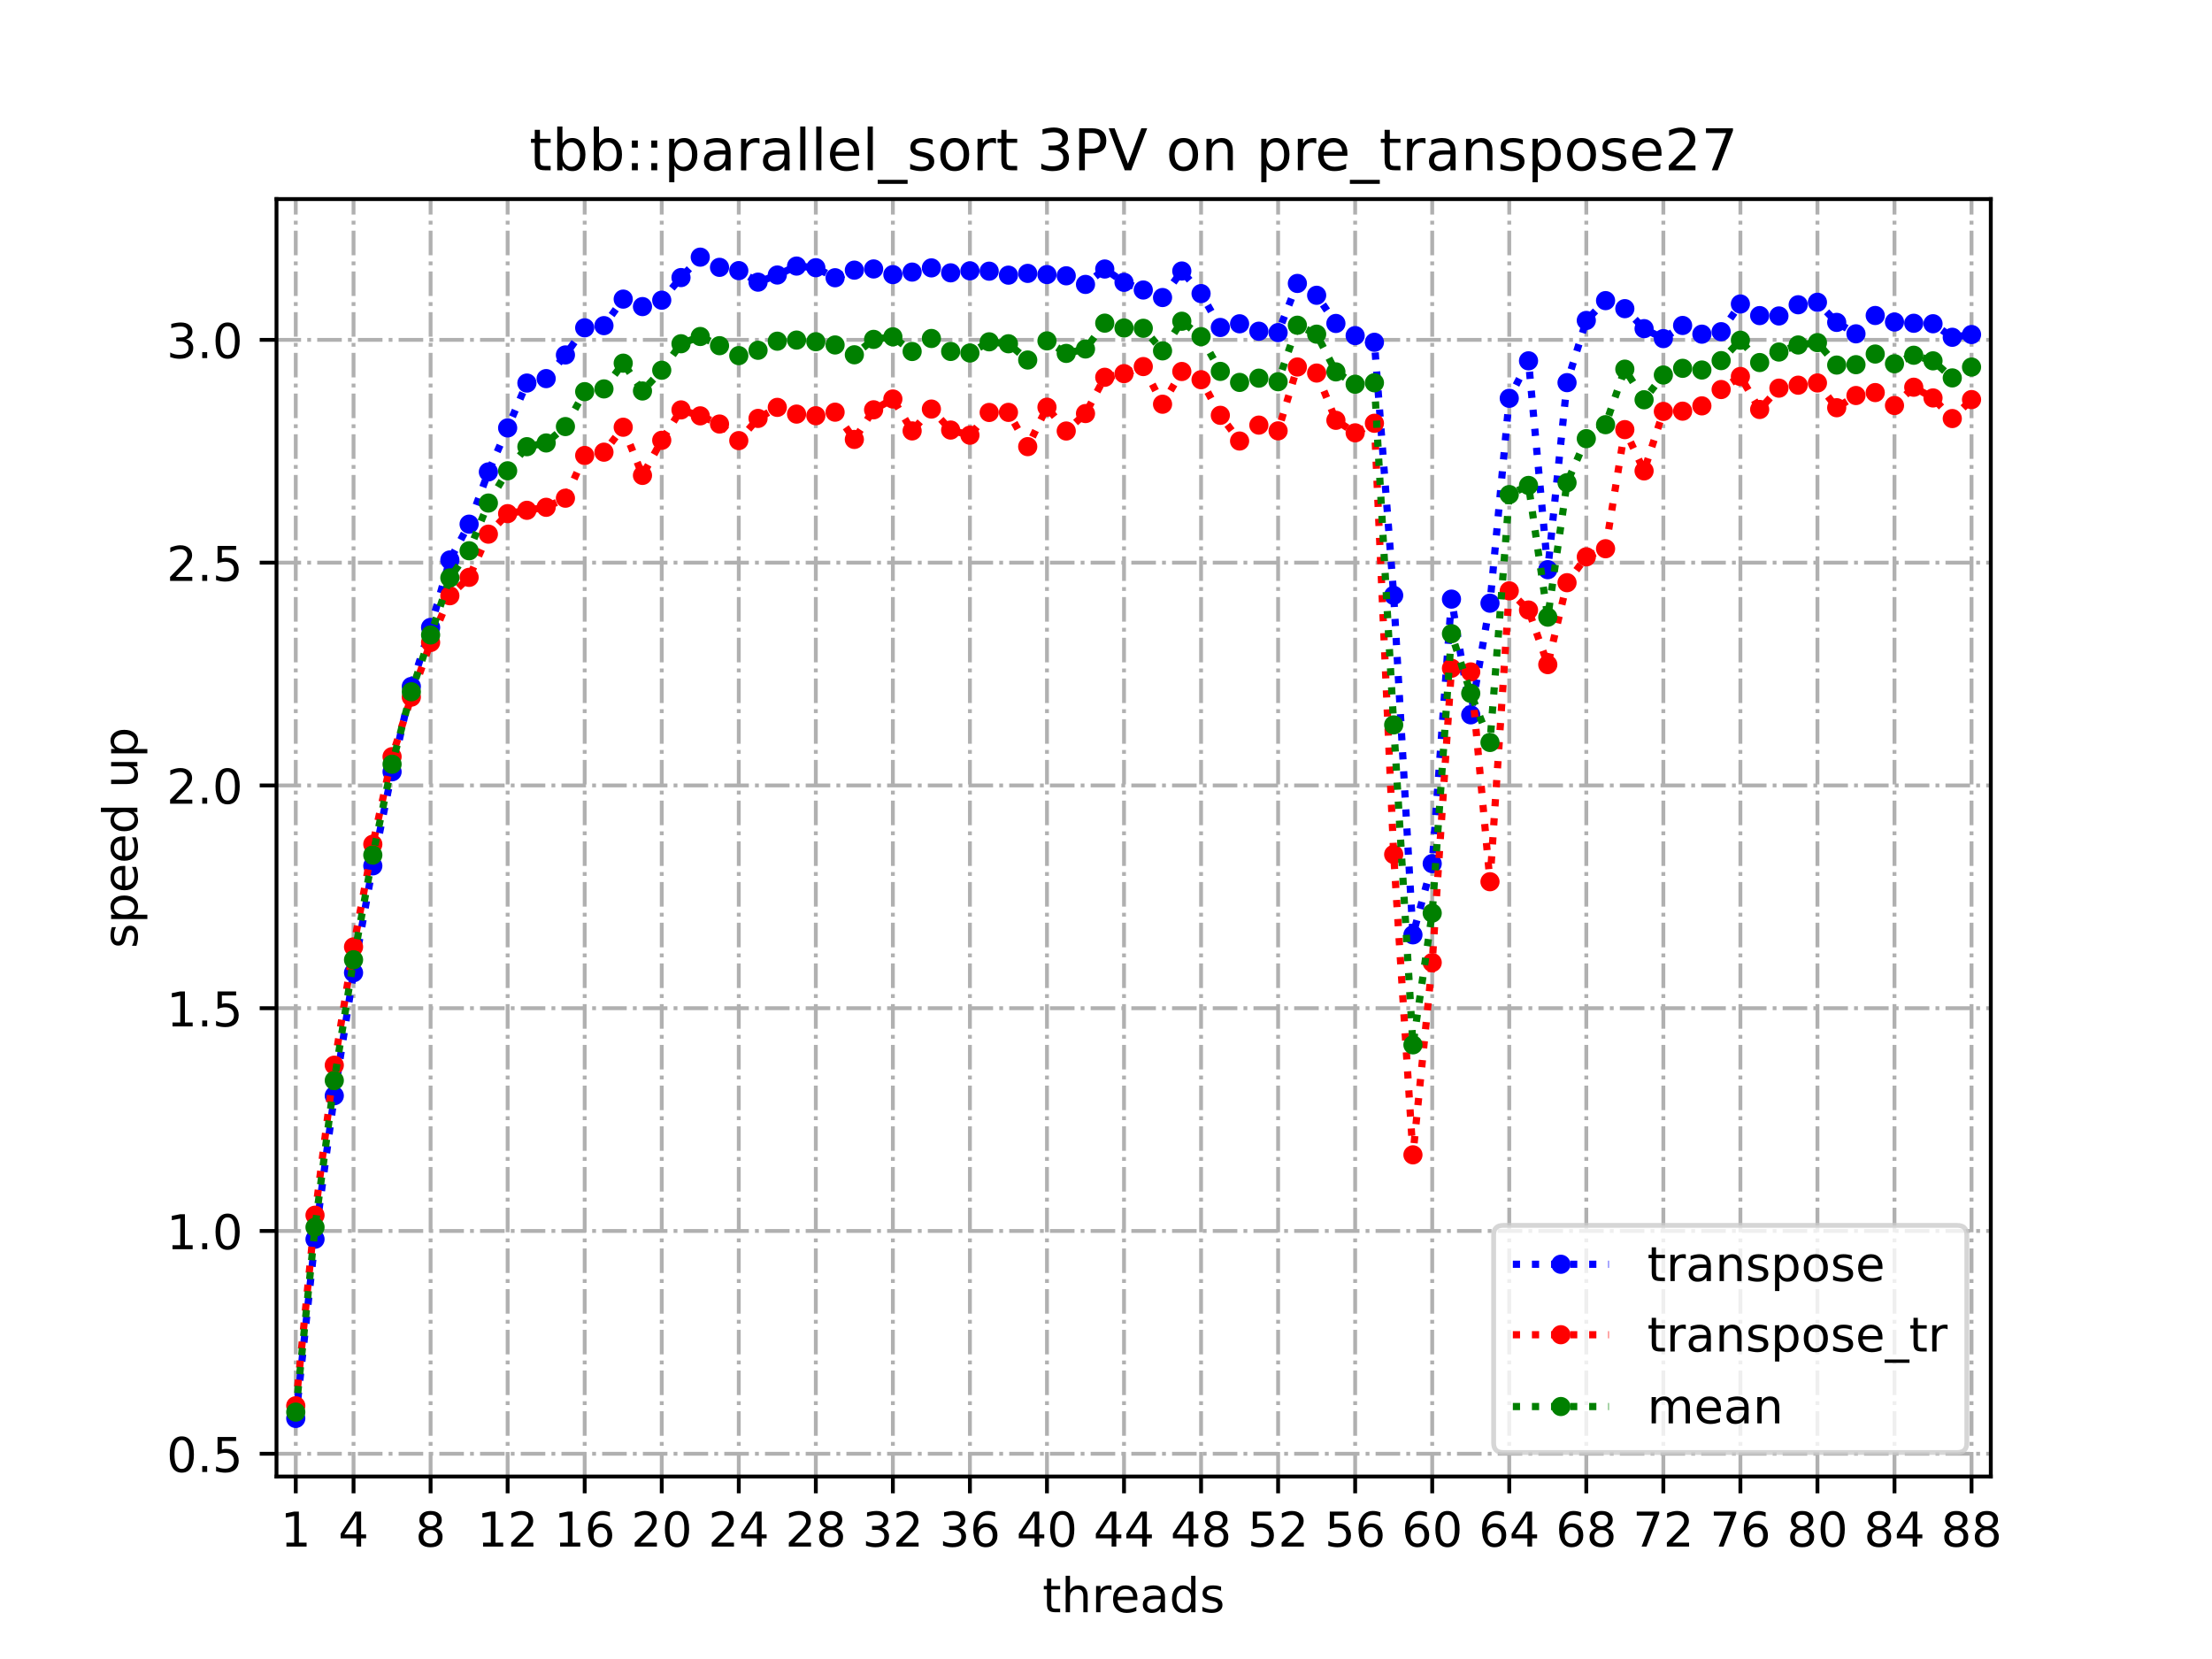 <?xml version="1.0" encoding="utf-8" standalone="no"?>
<!DOCTYPE svg PUBLIC "-//W3C//DTD SVG 1.1//EN"
  "http://www.w3.org/Graphics/SVG/1.1/DTD/svg11.dtd">
<!-- Created with matplotlib (https://matplotlib.org/) -->
<svg height="345.6pt" version="1.1" viewBox="0 0 460.8 345.6" width="460.8pt" xmlns="http://www.w3.org/2000/svg" xmlns:xlink="http://www.w3.org/1999/xlink">
 <defs>
  <style type="text/css">
*{stroke-linecap:butt;stroke-linejoin:round;}
  </style>
 </defs>
 <g id="figure_1">
  <g id="patch_1">
   <path d="M 0 345.6 
L 460.8 345.6 
L 460.8 0 
L 0 0 
z
" style="fill:#ffffff;"/>
  </g>
  <g id="axes_1">
   <g id="patch_2">
    <path d="M 57.6 307.584 
L 414.72 307.584 
L 414.72 41.472 
L 57.6 41.472 
z
" style="fill:#ffffff;"/>
   </g>
   <g id="matplotlib.axis_1">
    <g id="xtick_1">
     <g id="line2d_1">
      <path clip-path="url(#p9850f31807)" d="M 61.613 307.584 
L 61.613 41.472 
" style="fill:none;stroke:#b0b0b0;stroke-dasharray:5.12,1.28,0.8,1.28;stroke-dashoffset:0;stroke-width:0.8;"/>
     </g>
     <g id="line2d_2">
      <defs>
       <path d="M 0 0 
L 0 3.5 
" id="m19badac547" style="stroke:#000000;stroke-width:0.8;"/>
      </defs>
      <g>
       <use style="stroke:#000000;stroke-width:0.8;" x="61.613" xlink:href="#m19badac547" y="307.584"/>
      </g>
     </g>
     <g id="text_1">
      <!-- 1 -->
      <defs>
       <path d="M 12.406 8.297 
L 28.516 8.297 
L 28.516 63.922 
L 10.984 60.406 
L 10.984 69.391 
L 28.422 72.906 
L 38.281 72.906 
L 38.281 8.297 
L 54.391 8.297 
L 54.391 0 
L 12.406 0 
z
" id="DejaVuSans-49"/>
      </defs>
      <g transform="translate(58.431 322.182)scale(0.1 -0.1)">
       <use xlink:href="#DejaVuSans-49"/>
      </g>
     </g>
    </g>
    <g id="xtick_2">
     <g id="line2d_3">
      <path clip-path="url(#p9850f31807)" d="M 73.65 307.584 
L 73.65 41.472 
" style="fill:none;stroke:#b0b0b0;stroke-dasharray:5.12,1.28,0.8,1.28;stroke-dashoffset:0;stroke-width:0.8;"/>
     </g>
     <g id="line2d_4">
      <g>
       <use style="stroke:#000000;stroke-width:0.8;" x="73.65" xlink:href="#m19badac547" y="307.584"/>
      </g>
     </g>
     <g id="text_2">
      <!-- 4 -->
      <defs>
       <path d="M 37.797 64.312 
L 12.891 25.391 
L 37.797 25.391 
z
M 35.203 72.906 
L 47.609 72.906 
L 47.609 25.391 
L 58.016 25.391 
L 58.016 17.188 
L 47.609 17.188 
L 47.609 0 
L 37.797 0 
L 37.797 17.188 
L 4.891 17.188 
L 4.891 26.703 
z
" id="DejaVuSans-52"/>
      </defs>
      <g transform="translate(70.469 322.182)scale(0.1 -0.1)">
       <use xlink:href="#DejaVuSans-52"/>
      </g>
     </g>
    </g>
    <g id="xtick_3">
     <g id="line2d_5">
      <path clip-path="url(#p9850f31807)" d="M 89.701 307.584 
L 89.701 41.472 
" style="fill:none;stroke:#b0b0b0;stroke-dasharray:5.12,1.28,0.8,1.28;stroke-dashoffset:0;stroke-width:0.8;"/>
     </g>
     <g id="line2d_6">
      <g>
       <use style="stroke:#000000;stroke-width:0.8;" x="89.701" xlink:href="#m19badac547" y="307.584"/>
      </g>
     </g>
     <g id="text_3">
      <!-- 8 -->
      <defs>
       <path d="M 31.781 34.625 
Q 24.75 34.625 20.719 30.859 
Q 16.703 27.094 16.703 20.516 
Q 16.703 13.922 20.719 10.156 
Q 24.75 6.391 31.781 6.391 
Q 38.812 6.391 42.859 10.172 
Q 46.922 13.969 46.922 20.516 
Q 46.922 27.094 42.891 30.859 
Q 38.875 34.625 31.781 34.625 
z
M 21.922 38.812 
Q 15.578 40.375 12.031 44.719 
Q 8.5 49.078 8.5 55.328 
Q 8.5 64.062 14.719 69.141 
Q 20.953 74.219 31.781 74.219 
Q 42.672 74.219 48.875 69.141 
Q 55.078 64.062 55.078 55.328 
Q 55.078 49.078 51.531 44.719 
Q 48 40.375 41.703 38.812 
Q 48.828 37.156 52.797 32.312 
Q 56.781 27.484 56.781 20.516 
Q 56.781 9.906 50.312 4.234 
Q 43.844 -1.422 31.781 -1.422 
Q 19.734 -1.422 13.25 4.234 
Q 6.781 9.906 6.781 20.516 
Q 6.781 27.484 10.781 32.312 
Q 14.797 37.156 21.922 38.812 
z
M 18.312 54.391 
Q 18.312 48.734 21.844 45.562 
Q 25.391 42.391 31.781 42.391 
Q 38.141 42.391 41.719 45.562 
Q 45.312 48.734 45.312 54.391 
Q 45.312 60.062 41.719 63.234 
Q 38.141 66.406 31.781 66.406 
Q 25.391 66.406 21.844 63.234 
Q 18.312 60.062 18.312 54.391 
z
" id="DejaVuSans-56"/>
      </defs>
      <g transform="translate(86.519 322.182)scale(0.1 -0.1)">
       <use xlink:href="#DejaVuSans-56"/>
      </g>
     </g>
    </g>
    <g id="xtick_4">
     <g id="line2d_7">
      <path clip-path="url(#p9850f31807)" d="M 105.751 307.584 
L 105.751 41.472 
" style="fill:none;stroke:#b0b0b0;stroke-dasharray:5.12,1.28,0.8,1.28;stroke-dashoffset:0;stroke-width:0.8;"/>
     </g>
     <g id="line2d_8">
      <g>
       <use style="stroke:#000000;stroke-width:0.8;" x="105.751" xlink:href="#m19badac547" y="307.584"/>
      </g>
     </g>
     <g id="text_4">
      <!-- 12 -->
      <defs>
       <path d="M 19.188 8.297 
L 53.609 8.297 
L 53.609 0 
L 7.328 0 
L 7.328 8.297 
Q 12.938 14.109 22.625 23.891 
Q 32.328 33.688 34.812 36.531 
Q 39.547 41.844 41.422 45.531 
Q 43.312 49.219 43.312 52.781 
Q 43.312 58.594 39.234 62.25 
Q 35.156 65.922 28.609 65.922 
Q 23.969 65.922 18.812 64.312 
Q 13.672 62.703 7.812 59.422 
L 7.812 69.391 
Q 13.766 71.781 18.938 73 
Q 24.125 74.219 28.422 74.219 
Q 39.75 74.219 46.484 68.547 
Q 53.219 62.891 53.219 53.422 
Q 53.219 48.922 51.531 44.891 
Q 49.859 40.875 45.406 35.406 
Q 44.188 33.984 37.641 27.219 
Q 31.109 20.453 19.188 8.297 
z
" id="DejaVuSans-50"/>
      </defs>
      <g transform="translate(99.389 322.182)scale(0.1 -0.1)">
       <use xlink:href="#DejaVuSans-49"/>
       <use x="63.623" xlink:href="#DejaVuSans-50"/>
      </g>
     </g>
    </g>
    <g id="xtick_5">
     <g id="line2d_9">
      <path clip-path="url(#p9850f31807)" d="M 121.801 307.584 
L 121.801 41.472 
" style="fill:none;stroke:#b0b0b0;stroke-dasharray:5.12,1.28,0.8,1.28;stroke-dashoffset:0;stroke-width:0.8;"/>
     </g>
     <g id="line2d_10">
      <g>
       <use style="stroke:#000000;stroke-width:0.8;" x="121.801" xlink:href="#m19badac547" y="307.584"/>
      </g>
     </g>
     <g id="text_5">
      <!-- 16 -->
      <defs>
       <path d="M 33.016 40.375 
Q 26.375 40.375 22.484 35.828 
Q 18.609 31.297 18.609 23.391 
Q 18.609 15.531 22.484 10.953 
Q 26.375 6.391 33.016 6.391 
Q 39.656 6.391 43.531 10.953 
Q 47.406 15.531 47.406 23.391 
Q 47.406 31.297 43.531 35.828 
Q 39.656 40.375 33.016 40.375 
z
M 52.594 71.297 
L 52.594 62.312 
Q 48.875 64.062 45.094 64.984 
Q 41.312 65.922 37.594 65.922 
Q 27.828 65.922 22.672 59.328 
Q 17.531 52.734 16.797 39.406 
Q 19.672 43.656 24.016 45.922 
Q 28.375 48.188 33.594 48.188 
Q 44.578 48.188 50.953 41.516 
Q 57.328 34.859 57.328 23.391 
Q 57.328 12.156 50.688 5.359 
Q 44.047 -1.422 33.016 -1.422 
Q 20.359 -1.422 13.672 8.266 
Q 6.984 17.969 6.984 36.375 
Q 6.984 53.656 15.188 63.938 
Q 23.391 74.219 37.203 74.219 
Q 40.922 74.219 44.703 73.484 
Q 48.484 72.75 52.594 71.297 
z
" id="DejaVuSans-54"/>
      </defs>
      <g transform="translate(115.439 322.182)scale(0.1 -0.1)">
       <use xlink:href="#DejaVuSans-49"/>
       <use x="63.623" xlink:href="#DejaVuSans-54"/>
      </g>
     </g>
    </g>
    <g id="xtick_6">
     <g id="line2d_11">
      <path clip-path="url(#p9850f31807)" d="M 137.852 307.584 
L 137.852 41.472 
" style="fill:none;stroke:#b0b0b0;stroke-dasharray:5.12,1.28,0.8,1.28;stroke-dashoffset:0;stroke-width:0.8;"/>
     </g>
     <g id="line2d_12">
      <g>
       <use style="stroke:#000000;stroke-width:0.8;" x="137.852" xlink:href="#m19badac547" y="307.584"/>
      </g>
     </g>
     <g id="text_6">
      <!-- 20 -->
      <defs>
       <path d="M 31.781 66.406 
Q 24.172 66.406 20.328 58.906 
Q 16.5 51.422 16.5 36.375 
Q 16.5 21.391 20.328 13.891 
Q 24.172 6.391 31.781 6.391 
Q 39.453 6.391 43.281 13.891 
Q 47.125 21.391 47.125 36.375 
Q 47.125 51.422 43.281 58.906 
Q 39.453 66.406 31.781 66.406 
z
M 31.781 74.219 
Q 44.047 74.219 50.516 64.516 
Q 56.984 54.828 56.984 36.375 
Q 56.984 17.969 50.516 8.266 
Q 44.047 -1.422 31.781 -1.422 
Q 19.531 -1.422 13.062 8.266 
Q 6.594 17.969 6.594 36.375 
Q 6.594 54.828 13.062 64.516 
Q 19.531 74.219 31.781 74.219 
z
" id="DejaVuSans-48"/>
      </defs>
      <g transform="translate(131.489 322.182)scale(0.1 -0.1)">
       <use xlink:href="#DejaVuSans-50"/>
       <use x="63.623" xlink:href="#DejaVuSans-48"/>
      </g>
     </g>
    </g>
    <g id="xtick_7">
     <g id="line2d_13">
      <path clip-path="url(#p9850f31807)" d="M 153.902 307.584 
L 153.902 41.472 
" style="fill:none;stroke:#b0b0b0;stroke-dasharray:5.12,1.28,0.8,1.28;stroke-dashoffset:0;stroke-width:0.8;"/>
     </g>
     <g id="line2d_14">
      <g>
       <use style="stroke:#000000;stroke-width:0.8;" x="153.902" xlink:href="#m19badac547" y="307.584"/>
      </g>
     </g>
     <g id="text_7">
      <!-- 24 -->
      <g transform="translate(147.54 322.182)scale(0.1 -0.1)">
       <use xlink:href="#DejaVuSans-50"/>
       <use x="63.623" xlink:href="#DejaVuSans-52"/>
      </g>
     </g>
    </g>
    <g id="xtick_8">
     <g id="line2d_15">
      <path clip-path="url(#p9850f31807)" d="M 169.952 307.584 
L 169.952 41.472 
" style="fill:none;stroke:#b0b0b0;stroke-dasharray:5.12,1.28,0.8,1.28;stroke-dashoffset:0;stroke-width:0.8;"/>
     </g>
     <g id="line2d_16">
      <g>
       <use style="stroke:#000000;stroke-width:0.8;" x="169.952" xlink:href="#m19badac547" y="307.584"/>
      </g>
     </g>
     <g id="text_8">
      <!-- 28 -->
      <g transform="translate(163.59 322.182)scale(0.1 -0.1)">
       <use xlink:href="#DejaVuSans-50"/>
       <use x="63.623" xlink:href="#DejaVuSans-56"/>
      </g>
     </g>
    </g>
    <g id="xtick_9">
     <g id="line2d_17">
      <path clip-path="url(#p9850f31807)" d="M 186.003 307.584 
L 186.003 41.472 
" style="fill:none;stroke:#b0b0b0;stroke-dasharray:5.12,1.28,0.8,1.28;stroke-dashoffset:0;stroke-width:0.8;"/>
     </g>
     <g id="line2d_18">
      <g>
       <use style="stroke:#000000;stroke-width:0.8;" x="186.003" xlink:href="#m19badac547" y="307.584"/>
      </g>
     </g>
     <g id="text_9">
      <!-- 32 -->
      <defs>
       <path d="M 40.578 39.312 
Q 47.656 37.797 51.625 33 
Q 55.609 28.219 55.609 21.188 
Q 55.609 10.406 48.188 4.484 
Q 40.766 -1.422 27.094 -1.422 
Q 22.516 -1.422 17.656 -0.516 
Q 12.797 0.391 7.625 2.203 
L 7.625 11.719 
Q 11.719 9.328 16.594 8.109 
Q 21.484 6.891 26.812 6.891 
Q 36.078 6.891 40.938 10.547 
Q 45.797 14.203 45.797 21.188 
Q 45.797 27.641 41.281 31.266 
Q 36.766 34.906 28.719 34.906 
L 20.219 34.906 
L 20.219 43.016 
L 29.109 43.016 
Q 36.375 43.016 40.234 45.922 
Q 44.094 48.828 44.094 54.297 
Q 44.094 59.906 40.109 62.906 
Q 36.141 65.922 28.719 65.922 
Q 24.656 65.922 20.016 65.031 
Q 15.375 64.156 9.812 62.312 
L 9.812 71.094 
Q 15.438 72.656 20.344 73.438 
Q 25.25 74.219 29.594 74.219 
Q 40.828 74.219 47.359 69.109 
Q 53.906 64.016 53.906 55.328 
Q 53.906 49.266 50.438 45.094 
Q 46.969 40.922 40.578 39.312 
z
" id="DejaVuSans-51"/>
      </defs>
      <g transform="translate(179.64 322.182)scale(0.1 -0.1)">
       <use xlink:href="#DejaVuSans-51"/>
       <use x="63.623" xlink:href="#DejaVuSans-50"/>
      </g>
     </g>
    </g>
    <g id="xtick_10">
     <g id="line2d_19">
      <path clip-path="url(#p9850f31807)" d="M 202.053 307.584 
L 202.053 41.472 
" style="fill:none;stroke:#b0b0b0;stroke-dasharray:5.12,1.28,0.8,1.28;stroke-dashoffset:0;stroke-width:0.8;"/>
     </g>
     <g id="line2d_20">
      <g>
       <use style="stroke:#000000;stroke-width:0.8;" x="202.053" xlink:href="#m19badac547" y="307.584"/>
      </g>
     </g>
     <g id="text_10">
      <!-- 36 -->
      <g transform="translate(195.691 322.182)scale(0.1 -0.1)">
       <use xlink:href="#DejaVuSans-51"/>
       <use x="63.623" xlink:href="#DejaVuSans-54"/>
      </g>
     </g>
    </g>
    <g id="xtick_11">
     <g id="line2d_21">
      <path clip-path="url(#p9850f31807)" d="M 218.103 307.584 
L 218.103 41.472 
" style="fill:none;stroke:#b0b0b0;stroke-dasharray:5.12,1.28,0.8,1.28;stroke-dashoffset:0;stroke-width:0.8;"/>
     </g>
     <g id="line2d_22">
      <g>
       <use style="stroke:#000000;stroke-width:0.8;" x="218.103" xlink:href="#m19badac547" y="307.584"/>
      </g>
     </g>
     <g id="text_11">
      <!-- 40 -->
      <g transform="translate(211.741 322.182)scale(0.1 -0.1)">
       <use xlink:href="#DejaVuSans-52"/>
       <use x="63.623" xlink:href="#DejaVuSans-48"/>
      </g>
     </g>
    </g>
    <g id="xtick_12">
     <g id="line2d_23">
      <path clip-path="url(#p9850f31807)" d="M 234.154 307.584 
L 234.154 41.472 
" style="fill:none;stroke:#b0b0b0;stroke-dasharray:5.12,1.28,0.8,1.28;stroke-dashoffset:0;stroke-width:0.8;"/>
     </g>
     <g id="line2d_24">
      <g>
       <use style="stroke:#000000;stroke-width:0.8;" x="234.154" xlink:href="#m19badac547" y="307.584"/>
      </g>
     </g>
     <g id="text_12">
      <!-- 44 -->
      <g transform="translate(227.791 322.182)scale(0.1 -0.1)">
       <use xlink:href="#DejaVuSans-52"/>
       <use x="63.623" xlink:href="#DejaVuSans-52"/>
      </g>
     </g>
    </g>
    <g id="xtick_13">
     <g id="line2d_25">
      <path clip-path="url(#p9850f31807)" d="M 250.204 307.584 
L 250.204 41.472 
" style="fill:none;stroke:#b0b0b0;stroke-dasharray:5.12,1.28,0.8,1.28;stroke-dashoffset:0;stroke-width:0.8;"/>
     </g>
     <g id="line2d_26">
      <g>
       <use style="stroke:#000000;stroke-width:0.8;" x="250.204" xlink:href="#m19badac547" y="307.584"/>
      </g>
     </g>
     <g id="text_13">
      <!-- 48 -->
      <g transform="translate(243.842 322.182)scale(0.1 -0.1)">
       <use xlink:href="#DejaVuSans-52"/>
       <use x="63.623" xlink:href="#DejaVuSans-56"/>
      </g>
     </g>
    </g>
    <g id="xtick_14">
     <g id="line2d_27">
      <path clip-path="url(#p9850f31807)" d="M 266.254 307.584 
L 266.254 41.472 
" style="fill:none;stroke:#b0b0b0;stroke-dasharray:5.12,1.28,0.8,1.28;stroke-dashoffset:0;stroke-width:0.8;"/>
     </g>
     <g id="line2d_28">
      <g>
       <use style="stroke:#000000;stroke-width:0.8;" x="266.254" xlink:href="#m19badac547" y="307.584"/>
      </g>
     </g>
     <g id="text_14">
      <!-- 52 -->
      <defs>
       <path d="M 10.797 72.906 
L 49.516 72.906 
L 49.516 64.594 
L 19.828 64.594 
L 19.828 46.734 
Q 21.969 47.469 24.109 47.828 
Q 26.266 48.188 28.422 48.188 
Q 40.625 48.188 47.75 41.5 
Q 54.891 34.812 54.891 23.391 
Q 54.891 11.625 47.562 5.094 
Q 40.234 -1.422 26.906 -1.422 
Q 22.312 -1.422 17.547 -0.641 
Q 12.797 0.141 7.719 1.703 
L 7.719 11.625 
Q 12.109 9.234 16.797 8.062 
Q 21.484 6.891 26.703 6.891 
Q 35.156 6.891 40.078 11.328 
Q 45.016 15.766 45.016 23.391 
Q 45.016 31 40.078 35.438 
Q 35.156 39.891 26.703 39.891 
Q 22.75 39.891 18.812 39.016 
Q 14.891 38.141 10.797 36.281 
z
" id="DejaVuSans-53"/>
      </defs>
      <g transform="translate(259.892 322.182)scale(0.1 -0.1)">
       <use xlink:href="#DejaVuSans-53"/>
       <use x="63.623" xlink:href="#DejaVuSans-50"/>
      </g>
     </g>
    </g>
    <g id="xtick_15">
     <g id="line2d_29">
      <path clip-path="url(#p9850f31807)" d="M 282.305 307.584 
L 282.305 41.472 
" style="fill:none;stroke:#b0b0b0;stroke-dasharray:5.12,1.28,0.8,1.28;stroke-dashoffset:0;stroke-width:0.8;"/>
     </g>
     <g id="line2d_30">
      <g>
       <use style="stroke:#000000;stroke-width:0.8;" x="282.305" xlink:href="#m19badac547" y="307.584"/>
      </g>
     </g>
     <g id="text_15">
      <!-- 56 -->
      <g transform="translate(275.942 322.182)scale(0.1 -0.1)">
       <use xlink:href="#DejaVuSans-53"/>
       <use x="63.623" xlink:href="#DejaVuSans-54"/>
      </g>
     </g>
    </g>
    <g id="xtick_16">
     <g id="line2d_31">
      <path clip-path="url(#p9850f31807)" d="M 298.355 307.584 
L 298.355 41.472 
" style="fill:none;stroke:#b0b0b0;stroke-dasharray:5.12,1.28,0.8,1.28;stroke-dashoffset:0;stroke-width:0.8;"/>
     </g>
     <g id="line2d_32">
      <g>
       <use style="stroke:#000000;stroke-width:0.8;" x="298.355" xlink:href="#m19badac547" y="307.584"/>
      </g>
     </g>
     <g id="text_16">
      <!-- 60 -->
      <g transform="translate(291.993 322.182)scale(0.1 -0.1)">
       <use xlink:href="#DejaVuSans-54"/>
       <use x="63.623" xlink:href="#DejaVuSans-48"/>
      </g>
     </g>
    </g>
    <g id="xtick_17">
     <g id="line2d_33">
      <path clip-path="url(#p9850f31807)" d="M 314.405 307.584 
L 314.405 41.472 
" style="fill:none;stroke:#b0b0b0;stroke-dasharray:5.12,1.28,0.8,1.28;stroke-dashoffset:0;stroke-width:0.8;"/>
     </g>
     <g id="line2d_34">
      <g>
       <use style="stroke:#000000;stroke-width:0.8;" x="314.405" xlink:href="#m19badac547" y="307.584"/>
      </g>
     </g>
     <g id="text_17">
      <!-- 64 -->
      <g transform="translate(308.043 322.182)scale(0.1 -0.1)">
       <use xlink:href="#DejaVuSans-54"/>
       <use x="63.623" xlink:href="#DejaVuSans-52"/>
      </g>
     </g>
    </g>
    <g id="xtick_18">
     <g id="line2d_35">
      <path clip-path="url(#p9850f31807)" d="M 330.456 307.584 
L 330.456 41.472 
" style="fill:none;stroke:#b0b0b0;stroke-dasharray:5.12,1.28,0.8,1.28;stroke-dashoffset:0;stroke-width:0.8;"/>
     </g>
     <g id="line2d_36">
      <g>
       <use style="stroke:#000000;stroke-width:0.8;" x="330.456" xlink:href="#m19badac547" y="307.584"/>
      </g>
     </g>
     <g id="text_18">
      <!-- 68 -->
      <g transform="translate(324.093 322.182)scale(0.1 -0.1)">
       <use xlink:href="#DejaVuSans-54"/>
       <use x="63.623" xlink:href="#DejaVuSans-56"/>
      </g>
     </g>
    </g>
    <g id="xtick_19">
     <g id="line2d_37">
      <path clip-path="url(#p9850f31807)" d="M 346.506 307.584 
L 346.506 41.472 
" style="fill:none;stroke:#b0b0b0;stroke-dasharray:5.12,1.28,0.8,1.28;stroke-dashoffset:0;stroke-width:0.8;"/>
     </g>
     <g id="line2d_38">
      <g>
       <use style="stroke:#000000;stroke-width:0.8;" x="346.506" xlink:href="#m19badac547" y="307.584"/>
      </g>
     </g>
     <g id="text_19">
      <!-- 72 -->
      <defs>
       <path d="M 8.203 72.906 
L 55.078 72.906 
L 55.078 68.703 
L 28.609 0 
L 18.312 0 
L 43.219 64.594 
L 8.203 64.594 
z
" id="DejaVuSans-55"/>
      </defs>
      <g transform="translate(340.144 322.182)scale(0.1 -0.1)">
       <use xlink:href="#DejaVuSans-55"/>
       <use x="63.623" xlink:href="#DejaVuSans-50"/>
      </g>
     </g>
    </g>
    <g id="xtick_20">
     <g id="line2d_39">
      <path clip-path="url(#p9850f31807)" d="M 362.556 307.584 
L 362.556 41.472 
" style="fill:none;stroke:#b0b0b0;stroke-dasharray:5.12,1.28,0.8,1.28;stroke-dashoffset:0;stroke-width:0.8;"/>
     </g>
     <g id="line2d_40">
      <g>
       <use style="stroke:#000000;stroke-width:0.8;" x="362.556" xlink:href="#m19badac547" y="307.584"/>
      </g>
     </g>
     <g id="text_20">
      <!-- 76 -->
      <g transform="translate(356.194 322.182)scale(0.1 -0.1)">
       <use xlink:href="#DejaVuSans-55"/>
       <use x="63.623" xlink:href="#DejaVuSans-54"/>
      </g>
     </g>
    </g>
    <g id="xtick_21">
     <g id="line2d_41">
      <path clip-path="url(#p9850f31807)" d="M 378.607 307.584 
L 378.607 41.472 
" style="fill:none;stroke:#b0b0b0;stroke-dasharray:5.12,1.28,0.8,1.28;stroke-dashoffset:0;stroke-width:0.8;"/>
     </g>
     <g id="line2d_42">
      <g>
       <use style="stroke:#000000;stroke-width:0.8;" x="378.607" xlink:href="#m19badac547" y="307.584"/>
      </g>
     </g>
     <g id="text_21">
      <!-- 80 -->
      <g transform="translate(372.244 322.182)scale(0.1 -0.1)">
       <use xlink:href="#DejaVuSans-56"/>
       <use x="63.623" xlink:href="#DejaVuSans-48"/>
      </g>
     </g>
    </g>
    <g id="xtick_22">
     <g id="line2d_43">
      <path clip-path="url(#p9850f31807)" d="M 394.657 307.584 
L 394.657 41.472 
" style="fill:none;stroke:#b0b0b0;stroke-dasharray:5.12,1.28,0.8,1.28;stroke-dashoffset:0;stroke-width:0.8;"/>
     </g>
     <g id="line2d_44">
      <g>
       <use style="stroke:#000000;stroke-width:0.8;" x="394.657" xlink:href="#m19badac547" y="307.584"/>
      </g>
     </g>
     <g id="text_22">
      <!-- 84 -->
      <g transform="translate(388.295 322.182)scale(0.1 -0.1)">
       <use xlink:href="#DejaVuSans-56"/>
       <use x="63.623" xlink:href="#DejaVuSans-52"/>
      </g>
     </g>
    </g>
    <g id="xtick_23">
     <g id="line2d_45">
      <path clip-path="url(#p9850f31807)" d="M 410.707 307.584 
L 410.707 41.472 
" style="fill:none;stroke:#b0b0b0;stroke-dasharray:5.12,1.28,0.8,1.28;stroke-dashoffset:0;stroke-width:0.8;"/>
     </g>
     <g id="line2d_46">
      <g>
       <use style="stroke:#000000;stroke-width:0.8;" x="410.707" xlink:href="#m19badac547" y="307.584"/>
      </g>
     </g>
     <g id="text_23">
      <!-- 88 -->
      <g transform="translate(404.345 322.182)scale(0.1 -0.1)">
       <use xlink:href="#DejaVuSans-56"/>
       <use x="63.623" xlink:href="#DejaVuSans-56"/>
      </g>
     </g>
    </g>
    <g id="text_24">
     <!-- threads -->
     <defs>
      <path d="M 18.312 70.219 
L 18.312 54.688 
L 36.812 54.688 
L 36.812 47.703 
L 18.312 47.703 
L 18.312 18.016 
Q 18.312 11.328 20.141 9.422 
Q 21.969 7.516 27.594 7.516 
L 36.812 7.516 
L 36.812 0 
L 27.594 0 
Q 17.188 0 13.234 3.875 
Q 9.281 7.766 9.281 18.016 
L 9.281 47.703 
L 2.688 47.703 
L 2.688 54.688 
L 9.281 54.688 
L 9.281 70.219 
z
" id="DejaVuSans-116"/>
      <path d="M 54.891 33.016 
L 54.891 0 
L 45.906 0 
L 45.906 32.719 
Q 45.906 40.484 42.875 44.328 
Q 39.844 48.188 33.797 48.188 
Q 26.516 48.188 22.312 43.547 
Q 18.109 38.922 18.109 30.906 
L 18.109 0 
L 9.078 0 
L 9.078 75.984 
L 18.109 75.984 
L 18.109 46.188 
Q 21.344 51.125 25.703 53.562 
Q 30.078 56 35.797 56 
Q 45.219 56 50.047 50.172 
Q 54.891 44.344 54.891 33.016 
z
" id="DejaVuSans-104"/>
      <path d="M 41.109 46.297 
Q 39.594 47.172 37.812 47.578 
Q 36.031 48 33.891 48 
Q 26.266 48 22.188 43.047 
Q 18.109 38.094 18.109 28.812 
L 18.109 0 
L 9.078 0 
L 9.078 54.688 
L 18.109 54.688 
L 18.109 46.188 
Q 20.953 51.172 25.484 53.578 
Q 30.031 56 36.531 56 
Q 37.453 56 38.578 55.875 
Q 39.703 55.766 41.062 55.516 
z
" id="DejaVuSans-114"/>
      <path d="M 56.203 29.594 
L 56.203 25.203 
L 14.891 25.203 
Q 15.484 15.922 20.484 11.062 
Q 25.484 6.203 34.422 6.203 
Q 39.594 6.203 44.453 7.469 
Q 49.312 8.734 54.109 11.281 
L 54.109 2.781 
Q 49.266 0.734 44.188 -0.344 
Q 39.109 -1.422 33.891 -1.422 
Q 20.797 -1.422 13.156 6.188 
Q 5.516 13.812 5.516 26.812 
Q 5.516 40.234 12.766 48.109 
Q 20.016 56 32.328 56 
Q 43.359 56 49.781 48.891 
Q 56.203 41.797 56.203 29.594 
z
M 47.219 32.234 
Q 47.125 39.594 43.094 43.984 
Q 39.062 48.391 32.422 48.391 
Q 24.906 48.391 20.391 44.141 
Q 15.875 39.891 15.188 32.172 
z
" id="DejaVuSans-101"/>
      <path d="M 34.281 27.484 
Q 23.391 27.484 19.188 25 
Q 14.984 22.516 14.984 16.5 
Q 14.984 11.719 18.141 8.906 
Q 21.297 6.109 26.703 6.109 
Q 34.188 6.109 38.703 11.406 
Q 43.219 16.703 43.219 25.484 
L 43.219 27.484 
z
M 52.203 31.203 
L 52.203 0 
L 43.219 0 
L 43.219 8.297 
Q 40.141 3.328 35.547 0.953 
Q 30.953 -1.422 24.312 -1.422 
Q 15.922 -1.422 10.953 3.297 
Q 6 8.016 6 15.922 
Q 6 25.141 12.172 29.828 
Q 18.359 34.516 30.609 34.516 
L 43.219 34.516 
L 43.219 35.406 
Q 43.219 41.609 39.141 45 
Q 35.062 48.391 27.688 48.391 
Q 23 48.391 18.547 47.266 
Q 14.109 46.141 10.016 43.891 
L 10.016 52.203 
Q 14.938 54.109 19.578 55.047 
Q 24.219 56 28.609 56 
Q 40.484 56 46.344 49.844 
Q 52.203 43.703 52.203 31.203 
z
" id="DejaVuSans-97"/>
      <path d="M 45.406 46.391 
L 45.406 75.984 
L 54.391 75.984 
L 54.391 0 
L 45.406 0 
L 45.406 8.203 
Q 42.578 3.328 38.25 0.953 
Q 33.938 -1.422 27.875 -1.422 
Q 17.969 -1.422 11.734 6.484 
Q 5.516 14.406 5.516 27.297 
Q 5.516 40.188 11.734 48.094 
Q 17.969 56 27.875 56 
Q 33.938 56 38.25 53.625 
Q 42.578 51.266 45.406 46.391 
z
M 14.797 27.297 
Q 14.797 17.391 18.875 11.75 
Q 22.953 6.109 30.078 6.109 
Q 37.203 6.109 41.297 11.75 
Q 45.406 17.391 45.406 27.297 
Q 45.406 37.203 41.297 42.844 
Q 37.203 48.484 30.078 48.484 
Q 22.953 48.484 18.875 42.844 
Q 14.797 37.203 14.797 27.297 
z
" id="DejaVuSans-100"/>
      <path d="M 44.281 53.078 
L 44.281 44.578 
Q 40.484 46.531 36.375 47.5 
Q 32.281 48.484 27.875 48.484 
Q 21.188 48.484 17.844 46.438 
Q 14.5 44.391 14.5 40.281 
Q 14.5 37.156 16.891 35.375 
Q 19.281 33.594 26.516 31.984 
L 29.594 31.297 
Q 39.156 29.25 43.188 25.516 
Q 47.219 21.781 47.219 15.094 
Q 47.219 7.469 41.188 3.016 
Q 35.156 -1.422 24.609 -1.422 
Q 20.219 -1.422 15.453 -0.562 
Q 10.688 0.297 5.422 2 
L 5.422 11.281 
Q 10.406 8.688 15.234 7.391 
Q 20.062 6.109 24.812 6.109 
Q 31.156 6.109 34.562 8.281 
Q 37.984 10.453 37.984 14.406 
Q 37.984 18.062 35.516 20.016 
Q 33.062 21.969 24.703 23.781 
L 21.578 24.516 
Q 13.234 26.266 9.516 29.906 
Q 5.812 33.547 5.812 39.891 
Q 5.812 47.609 11.281 51.797 
Q 16.75 56 26.812 56 
Q 31.781 56 36.172 55.266 
Q 40.578 54.547 44.281 53.078 
z
" id="DejaVuSans-115"/>
     </defs>
     <g transform="translate(217.169 335.861)scale(0.1 -0.1)">
      <use xlink:href="#DejaVuSans-116"/>
      <use x="39.209" xlink:href="#DejaVuSans-104"/>
      <use x="102.588" xlink:href="#DejaVuSans-114"/>
      <use x="141.451" xlink:href="#DejaVuSans-101"/>
      <use x="202.975" xlink:href="#DejaVuSans-97"/>
      <use x="264.254" xlink:href="#DejaVuSans-100"/>
      <use x="327.73" xlink:href="#DejaVuSans-115"/>
     </g>
    </g>
   </g>
   <g id="matplotlib.axis_2">
    <g id="ytick_1">
     <g id="line2d_47">
      <path clip-path="url(#p9850f31807)" d="M 57.6 302.843 
L 414.72 302.843 
" style="fill:none;stroke:#b0b0b0;stroke-dasharray:5.12,1.28,0.8,1.28;stroke-dashoffset:0;stroke-width:0.8;"/>
     </g>
     <g id="line2d_48">
      <defs>
       <path d="M 0 0 
L -3.5 0 
" id="m810d3f278c" style="stroke:#000000;stroke-width:0.8;"/>
      </defs>
      <g>
       <use style="stroke:#000000;stroke-width:0.8;" x="57.6" xlink:href="#m810d3f278c" y="302.843"/>
      </g>
     </g>
     <g id="text_25">
      <!-- 0.5 -->
      <defs>
       <path d="M 10.688 12.406 
L 21 12.406 
L 21 0 
L 10.688 0 
z
" id="DejaVuSans-46"/>
      </defs>
      <g transform="translate(34.697 306.642)scale(0.1 -0.1)">
       <use xlink:href="#DejaVuSans-48"/>
       <use x="63.623" xlink:href="#DejaVuSans-46"/>
       <use x="95.41" xlink:href="#DejaVuSans-53"/>
      </g>
     </g>
    </g>
    <g id="ytick_2">
     <g id="line2d_49">
      <path clip-path="url(#p9850f31807)" d="M 57.6 256.435 
L 414.72 256.435 
" style="fill:none;stroke:#b0b0b0;stroke-dasharray:5.12,1.28,0.8,1.28;stroke-dashoffset:0;stroke-width:0.8;"/>
     </g>
     <g id="line2d_50">
      <g>
       <use style="stroke:#000000;stroke-width:0.8;" x="57.6" xlink:href="#m810d3f278c" y="256.435"/>
      </g>
     </g>
     <g id="text_26">
      <!-- 1.0 -->
      <g transform="translate(34.697 260.234)scale(0.1 -0.1)">
       <use xlink:href="#DejaVuSans-49"/>
       <use x="63.623" xlink:href="#DejaVuSans-46"/>
       <use x="95.41" xlink:href="#DejaVuSans-48"/>
      </g>
     </g>
    </g>
    <g id="ytick_3">
     <g id="line2d_51">
      <path clip-path="url(#p9850f31807)" d="M 57.6 210.027 
L 414.72 210.027 
" style="fill:none;stroke:#b0b0b0;stroke-dasharray:5.12,1.28,0.8,1.28;stroke-dashoffset:0;stroke-width:0.8;"/>
     </g>
     <g id="line2d_52">
      <g>
       <use style="stroke:#000000;stroke-width:0.8;" x="57.6" xlink:href="#m810d3f278c" y="210.027"/>
      </g>
     </g>
     <g id="text_27">
      <!-- 1.5 -->
      <g transform="translate(34.697 213.826)scale(0.1 -0.1)">
       <use xlink:href="#DejaVuSans-49"/>
       <use x="63.623" xlink:href="#DejaVuSans-46"/>
       <use x="95.41" xlink:href="#DejaVuSans-53"/>
      </g>
     </g>
    </g>
    <g id="ytick_4">
     <g id="line2d_53">
      <path clip-path="url(#p9850f31807)" d="M 57.6 163.618 
L 414.72 163.618 
" style="fill:none;stroke:#b0b0b0;stroke-dasharray:5.12,1.28,0.8,1.28;stroke-dashoffset:0;stroke-width:0.8;"/>
     </g>
     <g id="line2d_54">
      <g>
       <use style="stroke:#000000;stroke-width:0.8;" x="57.6" xlink:href="#m810d3f278c" y="163.618"/>
      </g>
     </g>
     <g id="text_28">
      <!-- 2.0 -->
      <g transform="translate(34.697 167.418)scale(0.1 -0.1)">
       <use xlink:href="#DejaVuSans-50"/>
       <use x="63.623" xlink:href="#DejaVuSans-46"/>
       <use x="95.41" xlink:href="#DejaVuSans-48"/>
      </g>
     </g>
    </g>
    <g id="ytick_5">
     <g id="line2d_55">
      <path clip-path="url(#p9850f31807)" d="M 57.6 117.21 
L 414.72 117.21 
" style="fill:none;stroke:#b0b0b0;stroke-dasharray:5.12,1.28,0.8,1.28;stroke-dashoffset:0;stroke-width:0.8;"/>
     </g>
     <g id="line2d_56">
      <g>
       <use style="stroke:#000000;stroke-width:0.8;" x="57.6" xlink:href="#m810d3f278c" y="117.21"/>
      </g>
     </g>
     <g id="text_29">
      <!-- 2.5 -->
      <g transform="translate(34.697 121.01)scale(0.1 -0.1)">
       <use xlink:href="#DejaVuSans-50"/>
       <use x="63.623" xlink:href="#DejaVuSans-46"/>
       <use x="95.41" xlink:href="#DejaVuSans-53"/>
      </g>
     </g>
    </g>
    <g id="ytick_6">
     <g id="line2d_57">
      <path clip-path="url(#p9850f31807)" d="M 57.6 70.802 
L 414.72 70.802 
" style="fill:none;stroke:#b0b0b0;stroke-dasharray:5.12,1.28,0.8,1.28;stroke-dashoffset:0;stroke-width:0.8;"/>
     </g>
     <g id="line2d_58">
      <g>
       <use style="stroke:#000000;stroke-width:0.8;" x="57.6" xlink:href="#m810d3f278c" y="70.802"/>
      </g>
     </g>
     <g id="text_30">
      <!-- 3.0 -->
      <g transform="translate(34.697 74.601)scale(0.1 -0.1)">
       <use xlink:href="#DejaVuSans-51"/>
       <use x="63.623" xlink:href="#DejaVuSans-46"/>
       <use x="95.41" xlink:href="#DejaVuSans-48"/>
      </g>
     </g>
    </g>
    <g id="text_31">
     <!-- speed up -->
     <defs>
      <path d="M 18.109 8.203 
L 18.109 -20.797 
L 9.078 -20.797 
L 9.078 54.688 
L 18.109 54.688 
L 18.109 46.391 
Q 20.953 51.266 25.266 53.625 
Q 29.594 56 35.594 56 
Q 45.562 56 51.781 48.094 
Q 58.016 40.188 58.016 27.297 
Q 58.016 14.406 51.781 6.484 
Q 45.562 -1.422 35.594 -1.422 
Q 29.594 -1.422 25.266 0.953 
Q 20.953 3.328 18.109 8.203 
z
M 48.688 27.297 
Q 48.688 37.203 44.609 42.844 
Q 40.531 48.484 33.406 48.484 
Q 26.266 48.484 22.188 42.844 
Q 18.109 37.203 18.109 27.297 
Q 18.109 17.391 22.188 11.75 
Q 26.266 6.109 33.406 6.109 
Q 40.531 6.109 44.609 11.75 
Q 48.688 17.391 48.688 27.297 
z
" id="DejaVuSans-112"/>
      <path id="DejaVuSans-32"/>
      <path d="M 8.5 21.578 
L 8.5 54.688 
L 17.484 54.688 
L 17.484 21.922 
Q 17.484 14.156 20.5 10.266 
Q 23.531 6.391 29.594 6.391 
Q 36.859 6.391 41.078 11.031 
Q 45.312 15.672 45.312 23.688 
L 45.312 54.688 
L 54.297 54.688 
L 54.297 0 
L 45.312 0 
L 45.312 8.406 
Q 42.047 3.422 37.719 1 
Q 33.406 -1.422 27.688 -1.422 
Q 18.266 -1.422 13.375 4.438 
Q 8.5 10.297 8.5 21.578 
z
M 31.109 56 
z
" id="DejaVuSans-117"/>
     </defs>
     <g transform="translate(28.617 197.566)rotate(-90)scale(0.1 -0.1)">
      <use xlink:href="#DejaVuSans-115"/>
      <use x="52.1" xlink:href="#DejaVuSans-112"/>
      <use x="115.576" xlink:href="#DejaVuSans-101"/>
      <use x="177.1" xlink:href="#DejaVuSans-101"/>
      <use x="238.623" xlink:href="#DejaVuSans-100"/>
      <use x="302.1" xlink:href="#DejaVuSans-32"/>
      <use x="333.887" xlink:href="#DejaVuSans-117"/>
      <use x="397.266" xlink:href="#DejaVuSans-112"/>
     </g>
    </g>
   </g>
   <g id="line2d_59">
    <path clip-path="url(#p9850f31807)" d="M 61.613 295.488 
L 65.625 258.152 
L 69.638 228.257 
L 73.65 202.638 
L 77.663 180.375 
L 81.676 160.778 
L 85.688 143.002 
L 89.701 130.701 
L 93.713 116.653 
L 97.726 109.193 
L 101.738 98.31 
L 105.751 89.145 
L 109.764 79.799 
L 113.776 78.872 
L 117.789 73.94 
L 121.801 68.29 
L 125.814 67.837 
L 129.827 62.311 
L 133.839 63.868 
L 137.852 62.537 
L 141.864 57.825 
L 145.877 53.568 
L 149.889 55.692 
L 153.902 56.378 
L 157.915 58.778 
L 161.927 57.292 
L 165.94 55.429 
L 169.952 55.766 
L 173.965 57.861 
L 177.978 56.276 
L 181.99 56.027 
L 186.003 57.209 
L 190.015 56.682 
L 194.028 55.806 
L 198.04 56.838 
L 202.053 56.419 
L 206.066 56.493 
L 210.078 57.322 
L 214.091 56.953 
L 218.103 57.198 
L 222.116 57.456 
L 226.129 59.249 
L 230.141 56.04 
L 234.154 58.814 
L 238.166 60.415 
L 242.179 61.982 
L 246.191 56.456 
L 250.204 61.159 
L 254.217 68.218 
L 258.229 67.452 
L 262.242 68.998 
L 266.254 69.286 
L 270.267 59.046 
L 274.28 61.513 
L 278.292 67.383 
L 282.305 69.916 
L 286.317 71.305 
L 290.33 124.026 
L 294.342 194.744 
L 298.355 179.91 
L 302.368 124.809 
L 306.38 148.914 
L 310.393 125.657 
L 314.405 82.974 
L 318.418 75.169 
L 322.431 118.673 
L 326.443 79.712 
L 330.456 66.756 
L 334.468 62.627 
L 338.481 64.301 
L 342.493 68.465 
L 346.506 70.539 
L 350.519 67.801 
L 354.531 69.613 
L 358.544 69.098 
L 362.556 63.326 
L 366.569 65.745 
L 370.582 65.82 
L 374.594 63.488 
L 378.607 62.971 
L 382.619 67.16 
L 386.632 69.543 
L 390.644 65.724 
L 394.657 67.083 
L 398.67 67.342 
L 402.682 67.441 
L 406.695 70.263 
L 410.707 69.691 
" style="fill:none;stroke:#0000ff;stroke-dasharray:1.5,2.475;stroke-dashoffset:0;stroke-width:1.5;"/>
    <defs>
     <path d="M 0 1.5 
C 0.398 1.5 0.779 1.342 1.061 1.061 
C 1.342 0.779 1.5 0.398 1.5 0 
C 1.5 -0.398 1.342 -0.779 1.061 -1.061 
C 0.779 -1.342 0.398 -1.5 0 -1.5 
C -0.398 -1.5 -0.779 -1.342 -1.061 -1.061 
C -1.342 -0.779 -1.5 -0.398 -1.5 0 
C -1.5 0.398 -1.342 0.779 -1.061 1.061 
C -0.779 1.342 -0.398 1.5 0 1.5 
z
" id="m6c8e6aef34" style="stroke:#0000ff;"/>
    </defs>
    <g clip-path="url(#p9850f31807)">
     <use style="fill:#0000ff;stroke:#0000ff;" x="61.613" xlink:href="#m6c8e6aef34" y="295.488"/>
     <use style="fill:#0000ff;stroke:#0000ff;" x="65.625" xlink:href="#m6c8e6aef34" y="258.152"/>
     <use style="fill:#0000ff;stroke:#0000ff;" x="69.638" xlink:href="#m6c8e6aef34" y="228.257"/>
     <use style="fill:#0000ff;stroke:#0000ff;" x="73.65" xlink:href="#m6c8e6aef34" y="202.638"/>
     <use style="fill:#0000ff;stroke:#0000ff;" x="77.663" xlink:href="#m6c8e6aef34" y="180.375"/>
     <use style="fill:#0000ff;stroke:#0000ff;" x="81.676" xlink:href="#m6c8e6aef34" y="160.778"/>
     <use style="fill:#0000ff;stroke:#0000ff;" x="85.688" xlink:href="#m6c8e6aef34" y="143.002"/>
     <use style="fill:#0000ff;stroke:#0000ff;" x="89.701" xlink:href="#m6c8e6aef34" y="130.701"/>
     <use style="fill:#0000ff;stroke:#0000ff;" x="93.713" xlink:href="#m6c8e6aef34" y="116.653"/>
     <use style="fill:#0000ff;stroke:#0000ff;" x="97.726" xlink:href="#m6c8e6aef34" y="109.193"/>
     <use style="fill:#0000ff;stroke:#0000ff;" x="101.738" xlink:href="#m6c8e6aef34" y="98.31"/>
     <use style="fill:#0000ff;stroke:#0000ff;" x="105.751" xlink:href="#m6c8e6aef34" y="89.145"/>
     <use style="fill:#0000ff;stroke:#0000ff;" x="109.764" xlink:href="#m6c8e6aef34" y="79.799"/>
     <use style="fill:#0000ff;stroke:#0000ff;" x="113.776" xlink:href="#m6c8e6aef34" y="78.872"/>
     <use style="fill:#0000ff;stroke:#0000ff;" x="117.789" xlink:href="#m6c8e6aef34" y="73.94"/>
     <use style="fill:#0000ff;stroke:#0000ff;" x="121.801" xlink:href="#m6c8e6aef34" y="68.29"/>
     <use style="fill:#0000ff;stroke:#0000ff;" x="125.814" xlink:href="#m6c8e6aef34" y="67.837"/>
     <use style="fill:#0000ff;stroke:#0000ff;" x="129.827" xlink:href="#m6c8e6aef34" y="62.311"/>
     <use style="fill:#0000ff;stroke:#0000ff;" x="133.839" xlink:href="#m6c8e6aef34" y="63.868"/>
     <use style="fill:#0000ff;stroke:#0000ff;" x="137.852" xlink:href="#m6c8e6aef34" y="62.537"/>
     <use style="fill:#0000ff;stroke:#0000ff;" x="141.864" xlink:href="#m6c8e6aef34" y="57.825"/>
     <use style="fill:#0000ff;stroke:#0000ff;" x="145.877" xlink:href="#m6c8e6aef34" y="53.568"/>
     <use style="fill:#0000ff;stroke:#0000ff;" x="149.889" xlink:href="#m6c8e6aef34" y="55.692"/>
     <use style="fill:#0000ff;stroke:#0000ff;" x="153.902" xlink:href="#m6c8e6aef34" y="56.378"/>
     <use style="fill:#0000ff;stroke:#0000ff;" x="157.915" xlink:href="#m6c8e6aef34" y="58.778"/>
     <use style="fill:#0000ff;stroke:#0000ff;" x="161.927" xlink:href="#m6c8e6aef34" y="57.292"/>
     <use style="fill:#0000ff;stroke:#0000ff;" x="165.94" xlink:href="#m6c8e6aef34" y="55.429"/>
     <use style="fill:#0000ff;stroke:#0000ff;" x="169.952" xlink:href="#m6c8e6aef34" y="55.766"/>
     <use style="fill:#0000ff;stroke:#0000ff;" x="173.965" xlink:href="#m6c8e6aef34" y="57.861"/>
     <use style="fill:#0000ff;stroke:#0000ff;" x="177.978" xlink:href="#m6c8e6aef34" y="56.276"/>
     <use style="fill:#0000ff;stroke:#0000ff;" x="181.99" xlink:href="#m6c8e6aef34" y="56.027"/>
     <use style="fill:#0000ff;stroke:#0000ff;" x="186.003" xlink:href="#m6c8e6aef34" y="57.209"/>
     <use style="fill:#0000ff;stroke:#0000ff;" x="190.015" xlink:href="#m6c8e6aef34" y="56.682"/>
     <use style="fill:#0000ff;stroke:#0000ff;" x="194.028" xlink:href="#m6c8e6aef34" y="55.806"/>
     <use style="fill:#0000ff;stroke:#0000ff;" x="198.04" xlink:href="#m6c8e6aef34" y="56.838"/>
     <use style="fill:#0000ff;stroke:#0000ff;" x="202.053" xlink:href="#m6c8e6aef34" y="56.419"/>
     <use style="fill:#0000ff;stroke:#0000ff;" x="206.066" xlink:href="#m6c8e6aef34" y="56.493"/>
     <use style="fill:#0000ff;stroke:#0000ff;" x="210.078" xlink:href="#m6c8e6aef34" y="57.322"/>
     <use style="fill:#0000ff;stroke:#0000ff;" x="214.091" xlink:href="#m6c8e6aef34" y="56.953"/>
     <use style="fill:#0000ff;stroke:#0000ff;" x="218.103" xlink:href="#m6c8e6aef34" y="57.198"/>
     <use style="fill:#0000ff;stroke:#0000ff;" x="222.116" xlink:href="#m6c8e6aef34" y="57.456"/>
     <use style="fill:#0000ff;stroke:#0000ff;" x="226.129" xlink:href="#m6c8e6aef34" y="59.249"/>
     <use style="fill:#0000ff;stroke:#0000ff;" x="230.141" xlink:href="#m6c8e6aef34" y="56.04"/>
     <use style="fill:#0000ff;stroke:#0000ff;" x="234.154" xlink:href="#m6c8e6aef34" y="58.814"/>
     <use style="fill:#0000ff;stroke:#0000ff;" x="238.166" xlink:href="#m6c8e6aef34" y="60.415"/>
     <use style="fill:#0000ff;stroke:#0000ff;" x="242.179" xlink:href="#m6c8e6aef34" y="61.982"/>
     <use style="fill:#0000ff;stroke:#0000ff;" x="246.191" xlink:href="#m6c8e6aef34" y="56.456"/>
     <use style="fill:#0000ff;stroke:#0000ff;" x="250.204" xlink:href="#m6c8e6aef34" y="61.159"/>
     <use style="fill:#0000ff;stroke:#0000ff;" x="254.217" xlink:href="#m6c8e6aef34" y="68.218"/>
     <use style="fill:#0000ff;stroke:#0000ff;" x="258.229" xlink:href="#m6c8e6aef34" y="67.452"/>
     <use style="fill:#0000ff;stroke:#0000ff;" x="262.242" xlink:href="#m6c8e6aef34" y="68.998"/>
     <use style="fill:#0000ff;stroke:#0000ff;" x="266.254" xlink:href="#m6c8e6aef34" y="69.286"/>
     <use style="fill:#0000ff;stroke:#0000ff;" x="270.267" xlink:href="#m6c8e6aef34" y="59.046"/>
     <use style="fill:#0000ff;stroke:#0000ff;" x="274.28" xlink:href="#m6c8e6aef34" y="61.513"/>
     <use style="fill:#0000ff;stroke:#0000ff;" x="278.292" xlink:href="#m6c8e6aef34" y="67.383"/>
     <use style="fill:#0000ff;stroke:#0000ff;" x="282.305" xlink:href="#m6c8e6aef34" y="69.916"/>
     <use style="fill:#0000ff;stroke:#0000ff;" x="286.317" xlink:href="#m6c8e6aef34" y="71.305"/>
     <use style="fill:#0000ff;stroke:#0000ff;" x="290.33" xlink:href="#m6c8e6aef34" y="124.026"/>
     <use style="fill:#0000ff;stroke:#0000ff;" x="294.342" xlink:href="#m6c8e6aef34" y="194.744"/>
     <use style="fill:#0000ff;stroke:#0000ff;" x="298.355" xlink:href="#m6c8e6aef34" y="179.91"/>
     <use style="fill:#0000ff;stroke:#0000ff;" x="302.368" xlink:href="#m6c8e6aef34" y="124.809"/>
     <use style="fill:#0000ff;stroke:#0000ff;" x="306.38" xlink:href="#m6c8e6aef34" y="148.914"/>
     <use style="fill:#0000ff;stroke:#0000ff;" x="310.393" xlink:href="#m6c8e6aef34" y="125.657"/>
     <use style="fill:#0000ff;stroke:#0000ff;" x="314.405" xlink:href="#m6c8e6aef34" y="82.974"/>
     <use style="fill:#0000ff;stroke:#0000ff;" x="318.418" xlink:href="#m6c8e6aef34" y="75.169"/>
     <use style="fill:#0000ff;stroke:#0000ff;" x="322.431" xlink:href="#m6c8e6aef34" y="118.673"/>
     <use style="fill:#0000ff;stroke:#0000ff;" x="326.443" xlink:href="#m6c8e6aef34" y="79.712"/>
     <use style="fill:#0000ff;stroke:#0000ff;" x="330.456" xlink:href="#m6c8e6aef34" y="66.756"/>
     <use style="fill:#0000ff;stroke:#0000ff;" x="334.468" xlink:href="#m6c8e6aef34" y="62.627"/>
     <use style="fill:#0000ff;stroke:#0000ff;" x="338.481" xlink:href="#m6c8e6aef34" y="64.301"/>
     <use style="fill:#0000ff;stroke:#0000ff;" x="342.493" xlink:href="#m6c8e6aef34" y="68.465"/>
     <use style="fill:#0000ff;stroke:#0000ff;" x="346.506" xlink:href="#m6c8e6aef34" y="70.539"/>
     <use style="fill:#0000ff;stroke:#0000ff;" x="350.519" xlink:href="#m6c8e6aef34" y="67.801"/>
     <use style="fill:#0000ff;stroke:#0000ff;" x="354.531" xlink:href="#m6c8e6aef34" y="69.613"/>
     <use style="fill:#0000ff;stroke:#0000ff;" x="358.544" xlink:href="#m6c8e6aef34" y="69.098"/>
     <use style="fill:#0000ff;stroke:#0000ff;" x="362.556" xlink:href="#m6c8e6aef34" y="63.326"/>
     <use style="fill:#0000ff;stroke:#0000ff;" x="366.569" xlink:href="#m6c8e6aef34" y="65.745"/>
     <use style="fill:#0000ff;stroke:#0000ff;" x="370.582" xlink:href="#m6c8e6aef34" y="65.82"/>
     <use style="fill:#0000ff;stroke:#0000ff;" x="374.594" xlink:href="#m6c8e6aef34" y="63.488"/>
     <use style="fill:#0000ff;stroke:#0000ff;" x="378.607" xlink:href="#m6c8e6aef34" y="62.971"/>
     <use style="fill:#0000ff;stroke:#0000ff;" x="382.619" xlink:href="#m6c8e6aef34" y="67.16"/>
     <use style="fill:#0000ff;stroke:#0000ff;" x="386.632" xlink:href="#m6c8e6aef34" y="69.543"/>
     <use style="fill:#0000ff;stroke:#0000ff;" x="390.644" xlink:href="#m6c8e6aef34" y="65.724"/>
     <use style="fill:#0000ff;stroke:#0000ff;" x="394.657" xlink:href="#m6c8e6aef34" y="67.083"/>
     <use style="fill:#0000ff;stroke:#0000ff;" x="398.67" xlink:href="#m6c8e6aef34" y="67.342"/>
     <use style="fill:#0000ff;stroke:#0000ff;" x="402.682" xlink:href="#m6c8e6aef34" y="67.441"/>
     <use style="fill:#0000ff;stroke:#0000ff;" x="406.695" xlink:href="#m6c8e6aef34" y="70.263"/>
     <use style="fill:#0000ff;stroke:#0000ff;" x="410.707" xlink:href="#m6c8e6aef34" y="69.691"/>
    </g>
   </g>
   <g id="line2d_60">
    <path clip-path="url(#p9850f31807)" d="M 61.613 292.851 
L 65.625 253.154 
L 69.638 221.904 
L 73.65 197.255 
L 77.663 175.871 
L 81.676 157.627 
L 85.688 145.22 
L 89.701 133.841 
L 93.713 124.103 
L 97.726 120.272 
L 101.738 111.276 
L 105.751 107.001 
L 109.764 106.306 
L 113.776 105.679 
L 117.789 103.783 
L 121.801 94.885 
L 125.814 94.198 
L 129.827 89.001 
L 133.839 99.036 
L 137.852 91.724 
L 141.864 85.391 
L 145.877 86.63 
L 149.889 88.332 
L 153.902 91.787 
L 157.915 87.163 
L 161.927 84.862 
L 165.94 86.264 
L 169.952 86.607 
L 173.965 85.865 
L 177.978 91.541 
L 181.99 85.369 
L 186.003 83.119 
L 190.015 89.767 
L 194.028 85.215 
L 198.04 89.588 
L 202.053 90.662 
L 206.066 85.922 
L 210.078 85.905 
L 214.091 93.042 
L 218.103 84.827 
L 222.116 89.787 
L 226.129 86.151 
L 230.141 78.594 
L 234.154 77.836 
L 238.166 76.363 
L 242.179 84.207 
L 246.191 77.389 
L 250.204 79.102 
L 254.217 86.519 
L 258.229 91.875 
L 262.242 88.559 
L 266.254 89.755 
L 270.267 76.451 
L 274.28 77.713 
L 278.292 87.559 
L 282.305 90.167 
L 286.317 88.175 
L 290.33 177.994 
L 294.342 240.574 
L 298.355 200.52 
L 302.368 139.209 
L 306.38 139.973 
L 310.393 183.68 
L 314.405 123.087 
L 318.418 127.079 
L 322.431 138.453 
L 326.443 121.387 
L 330.456 116.002 
L 334.468 114.311 
L 338.481 89.498 
L 342.493 98.1 
L 346.506 85.706 
L 350.519 85.654 
L 354.531 84.55 
L 358.544 81.148 
L 362.556 78.426 
L 366.569 85.301 
L 370.582 80.858 
L 374.594 80.242 
L 378.607 79.779 
L 382.619 84.937 
L 386.632 82.395 
L 390.644 81.78 
L 394.657 84.474 
L 398.67 80.666 
L 402.682 82.9 
L 406.695 87.191 
L 410.707 83.239 
" style="fill:none;stroke:#ff0000;stroke-dasharray:1.5,2.475;stroke-dashoffset:0;stroke-width:1.5;"/>
    <defs>
     <path d="M 0 1.5 
C 0.398 1.5 0.779 1.342 1.061 1.061 
C 1.342 0.779 1.5 0.398 1.5 0 
C 1.5 -0.398 1.342 -0.779 1.061 -1.061 
C 0.779 -1.342 0.398 -1.5 0 -1.5 
C -0.398 -1.5 -0.779 -1.342 -1.061 -1.061 
C -1.342 -0.779 -1.5 -0.398 -1.5 0 
C -1.5 0.398 -1.342 0.779 -1.061 1.061 
C -0.779 1.342 -0.398 1.5 0 1.5 
z
" id="mbf64215f07" style="stroke:#ff0000;"/>
    </defs>
    <g clip-path="url(#p9850f31807)">
     <use style="fill:#ff0000;stroke:#ff0000;" x="61.613" xlink:href="#mbf64215f07" y="292.851"/>
     <use style="fill:#ff0000;stroke:#ff0000;" x="65.625" xlink:href="#mbf64215f07" y="253.154"/>
     <use style="fill:#ff0000;stroke:#ff0000;" x="69.638" xlink:href="#mbf64215f07" y="221.904"/>
     <use style="fill:#ff0000;stroke:#ff0000;" x="73.65" xlink:href="#mbf64215f07" y="197.255"/>
     <use style="fill:#ff0000;stroke:#ff0000;" x="77.663" xlink:href="#mbf64215f07" y="175.871"/>
     <use style="fill:#ff0000;stroke:#ff0000;" x="81.676" xlink:href="#mbf64215f07" y="157.627"/>
     <use style="fill:#ff0000;stroke:#ff0000;" x="85.688" xlink:href="#mbf64215f07" y="145.22"/>
     <use style="fill:#ff0000;stroke:#ff0000;" x="89.701" xlink:href="#mbf64215f07" y="133.841"/>
     <use style="fill:#ff0000;stroke:#ff0000;" x="93.713" xlink:href="#mbf64215f07" y="124.103"/>
     <use style="fill:#ff0000;stroke:#ff0000;" x="97.726" xlink:href="#mbf64215f07" y="120.272"/>
     <use style="fill:#ff0000;stroke:#ff0000;" x="101.738" xlink:href="#mbf64215f07" y="111.276"/>
     <use style="fill:#ff0000;stroke:#ff0000;" x="105.751" xlink:href="#mbf64215f07" y="107.001"/>
     <use style="fill:#ff0000;stroke:#ff0000;" x="109.764" xlink:href="#mbf64215f07" y="106.306"/>
     <use style="fill:#ff0000;stroke:#ff0000;" x="113.776" xlink:href="#mbf64215f07" y="105.679"/>
     <use style="fill:#ff0000;stroke:#ff0000;" x="117.789" xlink:href="#mbf64215f07" y="103.783"/>
     <use style="fill:#ff0000;stroke:#ff0000;" x="121.801" xlink:href="#mbf64215f07" y="94.885"/>
     <use style="fill:#ff0000;stroke:#ff0000;" x="125.814" xlink:href="#mbf64215f07" y="94.198"/>
     <use style="fill:#ff0000;stroke:#ff0000;" x="129.827" xlink:href="#mbf64215f07" y="89.001"/>
     <use style="fill:#ff0000;stroke:#ff0000;" x="133.839" xlink:href="#mbf64215f07" y="99.036"/>
     <use style="fill:#ff0000;stroke:#ff0000;" x="137.852" xlink:href="#mbf64215f07" y="91.724"/>
     <use style="fill:#ff0000;stroke:#ff0000;" x="141.864" xlink:href="#mbf64215f07" y="85.391"/>
     <use style="fill:#ff0000;stroke:#ff0000;" x="145.877" xlink:href="#mbf64215f07" y="86.63"/>
     <use style="fill:#ff0000;stroke:#ff0000;" x="149.889" xlink:href="#mbf64215f07" y="88.332"/>
     <use style="fill:#ff0000;stroke:#ff0000;" x="153.902" xlink:href="#mbf64215f07" y="91.787"/>
     <use style="fill:#ff0000;stroke:#ff0000;" x="157.915" xlink:href="#mbf64215f07" y="87.163"/>
     <use style="fill:#ff0000;stroke:#ff0000;" x="161.927" xlink:href="#mbf64215f07" y="84.862"/>
     <use style="fill:#ff0000;stroke:#ff0000;" x="165.94" xlink:href="#mbf64215f07" y="86.264"/>
     <use style="fill:#ff0000;stroke:#ff0000;" x="169.952" xlink:href="#mbf64215f07" y="86.607"/>
     <use style="fill:#ff0000;stroke:#ff0000;" x="173.965" xlink:href="#mbf64215f07" y="85.865"/>
     <use style="fill:#ff0000;stroke:#ff0000;" x="177.978" xlink:href="#mbf64215f07" y="91.541"/>
     <use style="fill:#ff0000;stroke:#ff0000;" x="181.99" xlink:href="#mbf64215f07" y="85.369"/>
     <use style="fill:#ff0000;stroke:#ff0000;" x="186.003" xlink:href="#mbf64215f07" y="83.119"/>
     <use style="fill:#ff0000;stroke:#ff0000;" x="190.015" xlink:href="#mbf64215f07" y="89.767"/>
     <use style="fill:#ff0000;stroke:#ff0000;" x="194.028" xlink:href="#mbf64215f07" y="85.215"/>
     <use style="fill:#ff0000;stroke:#ff0000;" x="198.04" xlink:href="#mbf64215f07" y="89.588"/>
     <use style="fill:#ff0000;stroke:#ff0000;" x="202.053" xlink:href="#mbf64215f07" y="90.662"/>
     <use style="fill:#ff0000;stroke:#ff0000;" x="206.066" xlink:href="#mbf64215f07" y="85.922"/>
     <use style="fill:#ff0000;stroke:#ff0000;" x="210.078" xlink:href="#mbf64215f07" y="85.905"/>
     <use style="fill:#ff0000;stroke:#ff0000;" x="214.091" xlink:href="#mbf64215f07" y="93.042"/>
     <use style="fill:#ff0000;stroke:#ff0000;" x="218.103" xlink:href="#mbf64215f07" y="84.827"/>
     <use style="fill:#ff0000;stroke:#ff0000;" x="222.116" xlink:href="#mbf64215f07" y="89.787"/>
     <use style="fill:#ff0000;stroke:#ff0000;" x="226.129" xlink:href="#mbf64215f07" y="86.151"/>
     <use style="fill:#ff0000;stroke:#ff0000;" x="230.141" xlink:href="#mbf64215f07" y="78.594"/>
     <use style="fill:#ff0000;stroke:#ff0000;" x="234.154" xlink:href="#mbf64215f07" y="77.836"/>
     <use style="fill:#ff0000;stroke:#ff0000;" x="238.166" xlink:href="#mbf64215f07" y="76.363"/>
     <use style="fill:#ff0000;stroke:#ff0000;" x="242.179" xlink:href="#mbf64215f07" y="84.207"/>
     <use style="fill:#ff0000;stroke:#ff0000;" x="246.191" xlink:href="#mbf64215f07" y="77.389"/>
     <use style="fill:#ff0000;stroke:#ff0000;" x="250.204" xlink:href="#mbf64215f07" y="79.102"/>
     <use style="fill:#ff0000;stroke:#ff0000;" x="254.217" xlink:href="#mbf64215f07" y="86.519"/>
     <use style="fill:#ff0000;stroke:#ff0000;" x="258.229" xlink:href="#mbf64215f07" y="91.875"/>
     <use style="fill:#ff0000;stroke:#ff0000;" x="262.242" xlink:href="#mbf64215f07" y="88.559"/>
     <use style="fill:#ff0000;stroke:#ff0000;" x="266.254" xlink:href="#mbf64215f07" y="89.755"/>
     <use style="fill:#ff0000;stroke:#ff0000;" x="270.267" xlink:href="#mbf64215f07" y="76.451"/>
     <use style="fill:#ff0000;stroke:#ff0000;" x="274.28" xlink:href="#mbf64215f07" y="77.713"/>
     <use style="fill:#ff0000;stroke:#ff0000;" x="278.292" xlink:href="#mbf64215f07" y="87.559"/>
     <use style="fill:#ff0000;stroke:#ff0000;" x="282.305" xlink:href="#mbf64215f07" y="90.167"/>
     <use style="fill:#ff0000;stroke:#ff0000;" x="286.317" xlink:href="#mbf64215f07" y="88.175"/>
     <use style="fill:#ff0000;stroke:#ff0000;" x="290.33" xlink:href="#mbf64215f07" y="177.994"/>
     <use style="fill:#ff0000;stroke:#ff0000;" x="294.342" xlink:href="#mbf64215f07" y="240.574"/>
     <use style="fill:#ff0000;stroke:#ff0000;" x="298.355" xlink:href="#mbf64215f07" y="200.52"/>
     <use style="fill:#ff0000;stroke:#ff0000;" x="302.368" xlink:href="#mbf64215f07" y="139.209"/>
     <use style="fill:#ff0000;stroke:#ff0000;" x="306.38" xlink:href="#mbf64215f07" y="139.973"/>
     <use style="fill:#ff0000;stroke:#ff0000;" x="310.393" xlink:href="#mbf64215f07" y="183.68"/>
     <use style="fill:#ff0000;stroke:#ff0000;" x="314.405" xlink:href="#mbf64215f07" y="123.087"/>
     <use style="fill:#ff0000;stroke:#ff0000;" x="318.418" xlink:href="#mbf64215f07" y="127.079"/>
     <use style="fill:#ff0000;stroke:#ff0000;" x="322.431" xlink:href="#mbf64215f07" y="138.453"/>
     <use style="fill:#ff0000;stroke:#ff0000;" x="326.443" xlink:href="#mbf64215f07" y="121.387"/>
     <use style="fill:#ff0000;stroke:#ff0000;" x="330.456" xlink:href="#mbf64215f07" y="116.002"/>
     <use style="fill:#ff0000;stroke:#ff0000;" x="334.468" xlink:href="#mbf64215f07" y="114.311"/>
     <use style="fill:#ff0000;stroke:#ff0000;" x="338.481" xlink:href="#mbf64215f07" y="89.498"/>
     <use style="fill:#ff0000;stroke:#ff0000;" x="342.493" xlink:href="#mbf64215f07" y="98.1"/>
     <use style="fill:#ff0000;stroke:#ff0000;" x="346.506" xlink:href="#mbf64215f07" y="85.706"/>
     <use style="fill:#ff0000;stroke:#ff0000;" x="350.519" xlink:href="#mbf64215f07" y="85.654"/>
     <use style="fill:#ff0000;stroke:#ff0000;" x="354.531" xlink:href="#mbf64215f07" y="84.55"/>
     <use style="fill:#ff0000;stroke:#ff0000;" x="358.544" xlink:href="#mbf64215f07" y="81.148"/>
     <use style="fill:#ff0000;stroke:#ff0000;" x="362.556" xlink:href="#mbf64215f07" y="78.426"/>
     <use style="fill:#ff0000;stroke:#ff0000;" x="366.569" xlink:href="#mbf64215f07" y="85.301"/>
     <use style="fill:#ff0000;stroke:#ff0000;" x="370.582" xlink:href="#mbf64215f07" y="80.858"/>
     <use style="fill:#ff0000;stroke:#ff0000;" x="374.594" xlink:href="#mbf64215f07" y="80.242"/>
     <use style="fill:#ff0000;stroke:#ff0000;" x="378.607" xlink:href="#mbf64215f07" y="79.779"/>
     <use style="fill:#ff0000;stroke:#ff0000;" x="382.619" xlink:href="#mbf64215f07" y="84.937"/>
     <use style="fill:#ff0000;stroke:#ff0000;" x="386.632" xlink:href="#mbf64215f07" y="82.395"/>
     <use style="fill:#ff0000;stroke:#ff0000;" x="390.644" xlink:href="#mbf64215f07" y="81.78"/>
     <use style="fill:#ff0000;stroke:#ff0000;" x="394.657" xlink:href="#mbf64215f07" y="84.474"/>
     <use style="fill:#ff0000;stroke:#ff0000;" x="398.67" xlink:href="#mbf64215f07" y="80.666"/>
     <use style="fill:#ff0000;stroke:#ff0000;" x="402.682" xlink:href="#mbf64215f07" y="82.9"/>
     <use style="fill:#ff0000;stroke:#ff0000;" x="406.695" xlink:href="#mbf64215f07" y="87.191"/>
     <use style="fill:#ff0000;stroke:#ff0000;" x="410.707" xlink:href="#mbf64215f07" y="83.239"/>
    </g>
   </g>
   <g id="line2d_61">
    <path clip-path="url(#p9850f31807)" d="M 61.613 294.169 
L 65.625 255.653 
L 69.638 225.081 
L 73.65 199.946 
L 77.663 178.123 
L 81.676 159.202 
L 85.688 144.111 
L 89.701 132.271 
L 93.713 120.378 
L 97.726 114.732 
L 101.738 104.793 
L 105.751 98.073 
L 109.764 93.052 
L 113.776 92.276 
L 117.789 88.862 
L 121.801 81.587 
L 125.814 81.017 
L 129.827 75.656 
L 133.839 81.452 
L 137.852 77.13 
L 141.864 71.608 
L 145.877 70.099 
L 149.889 72.012 
L 153.902 74.082 
L 157.915 72.971 
L 161.927 71.077 
L 165.94 70.846 
L 169.952 71.186 
L 173.965 71.863 
L 177.978 73.908 
L 181.99 70.698 
L 186.003 70.164 
L 190.015 73.225 
L 194.028 70.51 
L 198.04 73.213 
L 202.053 73.54 
L 206.066 71.208 
L 210.078 71.613 
L 214.091 74.998 
L 218.103 71.013 
L 222.116 73.622 
L 226.129 72.7 
L 230.141 67.317 
L 234.154 68.325 
L 238.166 68.389 
L 242.179 73.094 
L 246.191 66.922 
L 250.204 70.13 
L 254.217 77.369 
L 258.229 79.664 
L 262.242 78.778 
L 266.254 79.52 
L 270.267 67.749 
L 274.28 69.613 
L 278.292 77.471 
L 282.305 80.041 
L 286.317 79.74 
L 290.33 151.01 
L 294.342 217.659 
L 298.355 190.215 
L 302.368 132.009 
L 306.38 144.443 
L 310.393 154.669 
L 314.405 103.031 
L 318.418 101.124 
L 322.431 128.563 
L 326.443 100.549 
L 330.456 91.379 
L 334.468 88.469 
L 338.481 76.9 
L 342.493 83.282 
L 346.506 78.122 
L 350.519 76.728 
L 354.531 77.081 
L 358.544 75.123 
L 362.556 70.876 
L 366.569 75.523 
L 370.582 73.339 
L 374.594 71.865 
L 378.607 71.375 
L 382.619 76.049 
L 386.632 75.969 
L 390.644 73.752 
L 394.657 75.778 
L 398.67 74.004 
L 402.682 75.171 
L 406.695 78.727 
L 410.707 76.465 
" style="fill:none;stroke:#008000;stroke-dasharray:1.5,2.475;stroke-dashoffset:0;stroke-width:1.5;"/>
    <defs>
     <path d="M 0 1.5 
C 0.398 1.5 0.779 1.342 1.061 1.061 
C 1.342 0.779 1.5 0.398 1.5 0 
C 1.5 -0.398 1.342 -0.779 1.061 -1.061 
C 0.779 -1.342 0.398 -1.5 0 -1.5 
C -0.398 -1.5 -0.779 -1.342 -1.061 -1.061 
C -1.342 -0.779 -1.5 -0.398 -1.5 0 
C -1.5 0.398 -1.342 0.779 -1.061 1.061 
C -0.779 1.342 -0.398 1.5 0 1.5 
z
" id="m4742112806" style="stroke:#008000;"/>
    </defs>
    <g clip-path="url(#p9850f31807)">
     <use style="fill:#008000;stroke:#008000;" x="61.613" xlink:href="#m4742112806" y="294.169"/>
     <use style="fill:#008000;stroke:#008000;" x="65.625" xlink:href="#m4742112806" y="255.653"/>
     <use style="fill:#008000;stroke:#008000;" x="69.638" xlink:href="#m4742112806" y="225.081"/>
     <use style="fill:#008000;stroke:#008000;" x="73.65" xlink:href="#m4742112806" y="199.946"/>
     <use style="fill:#008000;stroke:#008000;" x="77.663" xlink:href="#m4742112806" y="178.123"/>
     <use style="fill:#008000;stroke:#008000;" x="81.676" xlink:href="#m4742112806" y="159.202"/>
     <use style="fill:#008000;stroke:#008000;" x="85.688" xlink:href="#m4742112806" y="144.111"/>
     <use style="fill:#008000;stroke:#008000;" x="89.701" xlink:href="#m4742112806" y="132.271"/>
     <use style="fill:#008000;stroke:#008000;" x="93.713" xlink:href="#m4742112806" y="120.378"/>
     <use style="fill:#008000;stroke:#008000;" x="97.726" xlink:href="#m4742112806" y="114.732"/>
     <use style="fill:#008000;stroke:#008000;" x="101.738" xlink:href="#m4742112806" y="104.793"/>
     <use style="fill:#008000;stroke:#008000;" x="105.751" xlink:href="#m4742112806" y="98.073"/>
     <use style="fill:#008000;stroke:#008000;" x="109.764" xlink:href="#m4742112806" y="93.052"/>
     <use style="fill:#008000;stroke:#008000;" x="113.776" xlink:href="#m4742112806" y="92.276"/>
     <use style="fill:#008000;stroke:#008000;" x="117.789" xlink:href="#m4742112806" y="88.862"/>
     <use style="fill:#008000;stroke:#008000;" x="121.801" xlink:href="#m4742112806" y="81.587"/>
     <use style="fill:#008000;stroke:#008000;" x="125.814" xlink:href="#m4742112806" y="81.017"/>
     <use style="fill:#008000;stroke:#008000;" x="129.827" xlink:href="#m4742112806" y="75.656"/>
     <use style="fill:#008000;stroke:#008000;" x="133.839" xlink:href="#m4742112806" y="81.452"/>
     <use style="fill:#008000;stroke:#008000;" x="137.852" xlink:href="#m4742112806" y="77.13"/>
     <use style="fill:#008000;stroke:#008000;" x="141.864" xlink:href="#m4742112806" y="71.608"/>
     <use style="fill:#008000;stroke:#008000;" x="145.877" xlink:href="#m4742112806" y="70.099"/>
     <use style="fill:#008000;stroke:#008000;" x="149.889" xlink:href="#m4742112806" y="72.012"/>
     <use style="fill:#008000;stroke:#008000;" x="153.902" xlink:href="#m4742112806" y="74.082"/>
     <use style="fill:#008000;stroke:#008000;" x="157.915" xlink:href="#m4742112806" y="72.971"/>
     <use style="fill:#008000;stroke:#008000;" x="161.927" xlink:href="#m4742112806" y="71.077"/>
     <use style="fill:#008000;stroke:#008000;" x="165.94" xlink:href="#m4742112806" y="70.846"/>
     <use style="fill:#008000;stroke:#008000;" x="169.952" xlink:href="#m4742112806" y="71.186"/>
     <use style="fill:#008000;stroke:#008000;" x="173.965" xlink:href="#m4742112806" y="71.863"/>
     <use style="fill:#008000;stroke:#008000;" x="177.978" xlink:href="#m4742112806" y="73.908"/>
     <use style="fill:#008000;stroke:#008000;" x="181.99" xlink:href="#m4742112806" y="70.698"/>
     <use style="fill:#008000;stroke:#008000;" x="186.003" xlink:href="#m4742112806" y="70.164"/>
     <use style="fill:#008000;stroke:#008000;" x="190.015" xlink:href="#m4742112806" y="73.225"/>
     <use style="fill:#008000;stroke:#008000;" x="194.028" xlink:href="#m4742112806" y="70.51"/>
     <use style="fill:#008000;stroke:#008000;" x="198.04" xlink:href="#m4742112806" y="73.213"/>
     <use style="fill:#008000;stroke:#008000;" x="202.053" xlink:href="#m4742112806" y="73.54"/>
     <use style="fill:#008000;stroke:#008000;" x="206.066" xlink:href="#m4742112806" y="71.208"/>
     <use style="fill:#008000;stroke:#008000;" x="210.078" xlink:href="#m4742112806" y="71.613"/>
     <use style="fill:#008000;stroke:#008000;" x="214.091" xlink:href="#m4742112806" y="74.998"/>
     <use style="fill:#008000;stroke:#008000;" x="218.103" xlink:href="#m4742112806" y="71.013"/>
     <use style="fill:#008000;stroke:#008000;" x="222.116" xlink:href="#m4742112806" y="73.622"/>
     <use style="fill:#008000;stroke:#008000;" x="226.129" xlink:href="#m4742112806" y="72.7"/>
     <use style="fill:#008000;stroke:#008000;" x="230.141" xlink:href="#m4742112806" y="67.317"/>
     <use style="fill:#008000;stroke:#008000;" x="234.154" xlink:href="#m4742112806" y="68.325"/>
     <use style="fill:#008000;stroke:#008000;" x="238.166" xlink:href="#m4742112806" y="68.389"/>
     <use style="fill:#008000;stroke:#008000;" x="242.179" xlink:href="#m4742112806" y="73.094"/>
     <use style="fill:#008000;stroke:#008000;" x="246.191" xlink:href="#m4742112806" y="66.922"/>
     <use style="fill:#008000;stroke:#008000;" x="250.204" xlink:href="#m4742112806" y="70.13"/>
     <use style="fill:#008000;stroke:#008000;" x="254.217" xlink:href="#m4742112806" y="77.369"/>
     <use style="fill:#008000;stroke:#008000;" x="258.229" xlink:href="#m4742112806" y="79.664"/>
     <use style="fill:#008000;stroke:#008000;" x="262.242" xlink:href="#m4742112806" y="78.778"/>
     <use style="fill:#008000;stroke:#008000;" x="266.254" xlink:href="#m4742112806" y="79.52"/>
     <use style="fill:#008000;stroke:#008000;" x="270.267" xlink:href="#m4742112806" y="67.749"/>
     <use style="fill:#008000;stroke:#008000;" x="274.28" xlink:href="#m4742112806" y="69.613"/>
     <use style="fill:#008000;stroke:#008000;" x="278.292" xlink:href="#m4742112806" y="77.471"/>
     <use style="fill:#008000;stroke:#008000;" x="282.305" xlink:href="#m4742112806" y="80.041"/>
     <use style="fill:#008000;stroke:#008000;" x="286.317" xlink:href="#m4742112806" y="79.74"/>
     <use style="fill:#008000;stroke:#008000;" x="290.33" xlink:href="#m4742112806" y="151.01"/>
     <use style="fill:#008000;stroke:#008000;" x="294.342" xlink:href="#m4742112806" y="217.659"/>
     <use style="fill:#008000;stroke:#008000;" x="298.355" xlink:href="#m4742112806" y="190.215"/>
     <use style="fill:#008000;stroke:#008000;" x="302.368" xlink:href="#m4742112806" y="132.009"/>
     <use style="fill:#008000;stroke:#008000;" x="306.38" xlink:href="#m4742112806" y="144.443"/>
     <use style="fill:#008000;stroke:#008000;" x="310.393" xlink:href="#m4742112806" y="154.669"/>
     <use style="fill:#008000;stroke:#008000;" x="314.405" xlink:href="#m4742112806" y="103.031"/>
     <use style="fill:#008000;stroke:#008000;" x="318.418" xlink:href="#m4742112806" y="101.124"/>
     <use style="fill:#008000;stroke:#008000;" x="322.431" xlink:href="#m4742112806" y="128.563"/>
     <use style="fill:#008000;stroke:#008000;" x="326.443" xlink:href="#m4742112806" y="100.549"/>
     <use style="fill:#008000;stroke:#008000;" x="330.456" xlink:href="#m4742112806" y="91.379"/>
     <use style="fill:#008000;stroke:#008000;" x="334.468" xlink:href="#m4742112806" y="88.469"/>
     <use style="fill:#008000;stroke:#008000;" x="338.481" xlink:href="#m4742112806" y="76.9"/>
     <use style="fill:#008000;stroke:#008000;" x="342.493" xlink:href="#m4742112806" y="83.282"/>
     <use style="fill:#008000;stroke:#008000;" x="346.506" xlink:href="#m4742112806" y="78.122"/>
     <use style="fill:#008000;stroke:#008000;" x="350.519" xlink:href="#m4742112806" y="76.728"/>
     <use style="fill:#008000;stroke:#008000;" x="354.531" xlink:href="#m4742112806" y="77.081"/>
     <use style="fill:#008000;stroke:#008000;" x="358.544" xlink:href="#m4742112806" y="75.123"/>
     <use style="fill:#008000;stroke:#008000;" x="362.556" xlink:href="#m4742112806" y="70.876"/>
     <use style="fill:#008000;stroke:#008000;" x="366.569" xlink:href="#m4742112806" y="75.523"/>
     <use style="fill:#008000;stroke:#008000;" x="370.582" xlink:href="#m4742112806" y="73.339"/>
     <use style="fill:#008000;stroke:#008000;" x="374.594" xlink:href="#m4742112806" y="71.865"/>
     <use style="fill:#008000;stroke:#008000;" x="378.607" xlink:href="#m4742112806" y="71.375"/>
     <use style="fill:#008000;stroke:#008000;" x="382.619" xlink:href="#m4742112806" y="76.049"/>
     <use style="fill:#008000;stroke:#008000;" x="386.632" xlink:href="#m4742112806" y="75.969"/>
     <use style="fill:#008000;stroke:#008000;" x="390.644" xlink:href="#m4742112806" y="73.752"/>
     <use style="fill:#008000;stroke:#008000;" x="394.657" xlink:href="#m4742112806" y="75.778"/>
     <use style="fill:#008000;stroke:#008000;" x="398.67" xlink:href="#m4742112806" y="74.004"/>
     <use style="fill:#008000;stroke:#008000;" x="402.682" xlink:href="#m4742112806" y="75.171"/>
     <use style="fill:#008000;stroke:#008000;" x="406.695" xlink:href="#m4742112806" y="78.727"/>
     <use style="fill:#008000;stroke:#008000;" x="410.707" xlink:href="#m4742112806" y="76.465"/>
    </g>
   </g>
   <g id="patch_3">
    <path d="M 57.6 307.584 
L 57.6 41.472 
" style="fill:none;stroke:#000000;stroke-linecap:square;stroke-linejoin:miter;stroke-width:0.8;"/>
   </g>
   <g id="patch_4">
    <path d="M 414.72 307.584 
L 414.72 41.472 
" style="fill:none;stroke:#000000;stroke-linecap:square;stroke-linejoin:miter;stroke-width:0.8;"/>
   </g>
   <g id="patch_5">
    <path d="M 57.6 307.584 
L 414.72 307.584 
" style="fill:none;stroke:#000000;stroke-linecap:square;stroke-linejoin:miter;stroke-width:0.8;"/>
   </g>
   <g id="patch_6">
    <path d="M 57.6 41.472 
L 414.72 41.472 
" style="fill:none;stroke:#000000;stroke-linecap:square;stroke-linejoin:miter;stroke-width:0.8;"/>
   </g>
   <g id="text_32">
    <!-- tbb::parallel_sort 3PV on pre_transpose27 -->
    <defs>
     <path d="M 48.688 27.297 
Q 48.688 37.203 44.609 42.844 
Q 40.531 48.484 33.406 48.484 
Q 26.266 48.484 22.188 42.844 
Q 18.109 37.203 18.109 27.297 
Q 18.109 17.391 22.188 11.75 
Q 26.266 6.109 33.406 6.109 
Q 40.531 6.109 44.609 11.75 
Q 48.688 17.391 48.688 27.297 
z
M 18.109 46.391 
Q 20.953 51.266 25.266 53.625 
Q 29.594 56 35.594 56 
Q 45.562 56 51.781 48.094 
Q 58.016 40.188 58.016 27.297 
Q 58.016 14.406 51.781 6.484 
Q 45.562 -1.422 35.594 -1.422 
Q 29.594 -1.422 25.266 0.953 
Q 20.953 3.328 18.109 8.203 
L 18.109 0 
L 9.078 0 
L 9.078 75.984 
L 18.109 75.984 
z
" id="DejaVuSans-98"/>
     <path d="M 11.719 12.406 
L 22.016 12.406 
L 22.016 0 
L 11.719 0 
z
M 11.719 51.703 
L 22.016 51.703 
L 22.016 39.312 
L 11.719 39.312 
z
" id="DejaVuSans-58"/>
     <path d="M 9.422 75.984 
L 18.406 75.984 
L 18.406 0 
L 9.422 0 
z
" id="DejaVuSans-108"/>
     <path d="M 50.984 -16.609 
L 50.984 -23.578 
L -0.984 -23.578 
L -0.984 -16.609 
z
" id="DejaVuSans-95"/>
     <path d="M 30.609 48.391 
Q 23.391 48.391 19.188 42.75 
Q 14.984 37.109 14.984 27.297 
Q 14.984 17.484 19.156 11.844 
Q 23.344 6.203 30.609 6.203 
Q 37.797 6.203 41.984 11.859 
Q 46.188 17.531 46.188 27.297 
Q 46.188 37.016 41.984 42.703 
Q 37.797 48.391 30.609 48.391 
z
M 30.609 56 
Q 42.328 56 49.016 48.375 
Q 55.719 40.766 55.719 27.297 
Q 55.719 13.875 49.016 6.219 
Q 42.328 -1.422 30.609 -1.422 
Q 18.844 -1.422 12.172 6.219 
Q 5.516 13.875 5.516 27.297 
Q 5.516 40.766 12.172 48.375 
Q 18.844 56 30.609 56 
z
" id="DejaVuSans-111"/>
     <path d="M 19.672 64.797 
L 19.672 37.406 
L 32.078 37.406 
Q 38.969 37.406 42.719 40.969 
Q 46.484 44.531 46.484 51.125 
Q 46.484 57.672 42.719 61.234 
Q 38.969 64.797 32.078 64.797 
z
M 9.812 72.906 
L 32.078 72.906 
Q 44.344 72.906 50.609 67.359 
Q 56.891 61.812 56.891 51.125 
Q 56.891 40.328 50.609 34.812 
Q 44.344 29.297 32.078 29.297 
L 19.672 29.297 
L 19.672 0 
L 9.812 0 
z
" id="DejaVuSans-80"/>
     <path d="M 28.609 0 
L 0.781 72.906 
L 11.078 72.906 
L 34.188 11.531 
L 57.328 72.906 
L 67.578 72.906 
L 39.797 0 
z
" id="DejaVuSans-86"/>
     <path d="M 54.891 33.016 
L 54.891 0 
L 45.906 0 
L 45.906 32.719 
Q 45.906 40.484 42.875 44.328 
Q 39.844 48.188 33.797 48.188 
Q 26.516 48.188 22.312 43.547 
Q 18.109 38.922 18.109 30.906 
L 18.109 0 
L 9.078 0 
L 9.078 54.688 
L 18.109 54.688 
L 18.109 46.188 
Q 21.344 51.125 25.703 53.562 
Q 30.078 56 35.797 56 
Q 45.219 56 50.047 50.172 
Q 54.891 44.344 54.891 33.016 
z
" id="DejaVuSans-110"/>
    </defs>
    <g transform="translate(110.287 35.472)scale(0.12 -0.12)">
     <use xlink:href="#DejaVuSans-116"/>
     <use x="39.209" xlink:href="#DejaVuSans-98"/>
     <use x="102.686" xlink:href="#DejaVuSans-98"/>
     <use x="166.162" xlink:href="#DejaVuSans-58"/>
     <use x="199.854" xlink:href="#DejaVuSans-58"/>
     <use x="233.545" xlink:href="#DejaVuSans-112"/>
     <use x="297.021" xlink:href="#DejaVuSans-97"/>
     <use x="358.301" xlink:href="#DejaVuSans-114"/>
     <use x="399.414" xlink:href="#DejaVuSans-97"/>
     <use x="460.693" xlink:href="#DejaVuSans-108"/>
     <use x="488.477" xlink:href="#DejaVuSans-108"/>
     <use x="516.26" xlink:href="#DejaVuSans-101"/>
     <use x="577.783" xlink:href="#DejaVuSans-108"/>
     <use x="605.566" xlink:href="#DejaVuSans-95"/>
     <use x="655.566" xlink:href="#DejaVuSans-115"/>
     <use x="707.666" xlink:href="#DejaVuSans-111"/>
     <use x="768.848" xlink:href="#DejaVuSans-114"/>
     <use x="809.961" xlink:href="#DejaVuSans-116"/>
     <use x="849.17" xlink:href="#DejaVuSans-32"/>
     <use x="880.957" xlink:href="#DejaVuSans-51"/>
     <use x="944.58" xlink:href="#DejaVuSans-80"/>
     <use x="1004.883" xlink:href="#DejaVuSans-86"/>
     <use x="1073.291" xlink:href="#DejaVuSans-32"/>
     <use x="1105.078" xlink:href="#DejaVuSans-111"/>
     <use x="1166.26" xlink:href="#DejaVuSans-110"/>
     <use x="1229.639" xlink:href="#DejaVuSans-32"/>
     <use x="1261.426" xlink:href="#DejaVuSans-112"/>
     <use x="1324.902" xlink:href="#DejaVuSans-114"/>
     <use x="1363.766" xlink:href="#DejaVuSans-101"/>
     <use x="1425.289" xlink:href="#DejaVuSans-95"/>
     <use x="1475.289" xlink:href="#DejaVuSans-116"/>
     <use x="1514.498" xlink:href="#DejaVuSans-114"/>
     <use x="1555.611" xlink:href="#DejaVuSans-97"/>
     <use x="1616.891" xlink:href="#DejaVuSans-110"/>
     <use x="1680.27" xlink:href="#DejaVuSans-115"/>
     <use x="1732.369" xlink:href="#DejaVuSans-112"/>
     <use x="1795.846" xlink:href="#DejaVuSans-111"/>
     <use x="1857.027" xlink:href="#DejaVuSans-115"/>
     <use x="1909.127" xlink:href="#DejaVuSans-101"/>
     <use x="1970.65" xlink:href="#DejaVuSans-50"/>
     <use x="2034.273" xlink:href="#DejaVuSans-55"/>
    </g>
   </g>
   <g id="legend_1">
    <g id="patch_7">
     <path d="M 313.153 302.584 
L 407.72 302.584 
Q 409.72 302.584 409.72 300.584 
L 409.72 257.272 
Q 409.72 255.272 407.72 255.272 
L 313.153 255.272 
Q 311.153 255.272 311.153 257.272 
L 311.153 300.584 
Q 311.153 302.584 313.153 302.584 
z
" style="fill:#ffffff;opacity:0.8;stroke:#cccccc;stroke-linejoin:miter;"/>
    </g>
    <g id="line2d_62">
     <path d="M 315.153 263.37 
L 335.153 263.37 
" style="fill:none;stroke:#0000ff;stroke-dasharray:1.5,2.475;stroke-dashoffset:0;stroke-width:1.5;"/>
    </g>
    <g id="line2d_63">
     <g>
      <use style="fill:#0000ff;stroke:#0000ff;" x="325.153" xlink:href="#m6c8e6aef34" y="263.37"/>
     </g>
    </g>
    <g id="text_33">
     <!-- transpose -->
     <g transform="translate(343.153 266.87)scale(0.1 -0.1)">
      <use xlink:href="#DejaVuSans-116"/>
      <use x="39.209" xlink:href="#DejaVuSans-114"/>
      <use x="80.322" xlink:href="#DejaVuSans-97"/>
      <use x="141.602" xlink:href="#DejaVuSans-110"/>
      <use x="204.98" xlink:href="#DejaVuSans-115"/>
      <use x="257.08" xlink:href="#DejaVuSans-112"/>
      <use x="320.557" xlink:href="#DejaVuSans-111"/>
      <use x="381.738" xlink:href="#DejaVuSans-115"/>
      <use x="433.838" xlink:href="#DejaVuSans-101"/>
     </g>
    </g>
    <g id="line2d_64">
     <path d="M 315.153 278.048 
L 335.153 278.048 
" style="fill:none;stroke:#ff0000;stroke-dasharray:1.5,2.475;stroke-dashoffset:0;stroke-width:1.5;"/>
    </g>
    <g id="line2d_65">
     <g>
      <use style="fill:#ff0000;stroke:#ff0000;" x="325.153" xlink:href="#mbf64215f07" y="278.048"/>
     </g>
    </g>
    <g id="text_34">
     <!-- transpose_tr -->
     <g transform="translate(343.153 281.548)scale(0.1 -0.1)">
      <use xlink:href="#DejaVuSans-116"/>
      <use x="39.209" xlink:href="#DejaVuSans-114"/>
      <use x="80.322" xlink:href="#DejaVuSans-97"/>
      <use x="141.602" xlink:href="#DejaVuSans-110"/>
      <use x="204.98" xlink:href="#DejaVuSans-115"/>
      <use x="257.08" xlink:href="#DejaVuSans-112"/>
      <use x="320.557" xlink:href="#DejaVuSans-111"/>
      <use x="381.738" xlink:href="#DejaVuSans-115"/>
      <use x="433.838" xlink:href="#DejaVuSans-101"/>
      <use x="495.361" xlink:href="#DejaVuSans-95"/>
      <use x="545.361" xlink:href="#DejaVuSans-116"/>
      <use x="584.57" xlink:href="#DejaVuSans-114"/>
     </g>
    </g>
    <g id="line2d_66">
     <path d="M 315.153 293.004 
L 335.153 293.004 
" style="fill:none;stroke:#008000;stroke-dasharray:1.5,2.475;stroke-dashoffset:0;stroke-width:1.5;"/>
    </g>
    <g id="line2d_67">
     <g>
      <use style="fill:#008000;stroke:#008000;" x="325.153" xlink:href="#m4742112806" y="293.004"/>
     </g>
    </g>
    <g id="text_35">
     <!-- mean -->
     <defs>
      <path d="M 52 44.188 
Q 55.375 50.25 60.062 53.125 
Q 64.75 56 71.094 56 
Q 79.641 56 84.281 50.016 
Q 88.922 44.047 88.922 33.016 
L 88.922 0 
L 79.891 0 
L 79.891 32.719 
Q 79.891 40.578 77.094 44.375 
Q 74.312 48.188 68.609 48.188 
Q 61.625 48.188 57.562 43.547 
Q 53.516 38.922 53.516 30.906 
L 53.516 0 
L 44.484 0 
L 44.484 32.719 
Q 44.484 40.625 41.703 44.406 
Q 38.922 48.188 33.109 48.188 
Q 26.219 48.188 22.156 43.531 
Q 18.109 38.875 18.109 30.906 
L 18.109 0 
L 9.078 0 
L 9.078 54.688 
L 18.109 54.688 
L 18.109 46.188 
Q 21.188 51.219 25.484 53.609 
Q 29.781 56 35.688 56 
Q 41.656 56 45.828 52.969 
Q 50 49.953 52 44.188 
z
" id="DejaVuSans-109"/>
     </defs>
     <g transform="translate(343.153 296.504)scale(0.1 -0.1)">
      <use xlink:href="#DejaVuSans-109"/>
      <use x="97.412" xlink:href="#DejaVuSans-101"/>
      <use x="158.936" xlink:href="#DejaVuSans-97"/>
      <use x="220.215" xlink:href="#DejaVuSans-110"/>
     </g>
    </g>
   </g>
  </g>
 </g>
 <defs>
  <clipPath id="p9850f31807">
   <rect height="266.112" width="357.12" x="57.6" y="41.472"/>
  </clipPath>
 </defs>
</svg>
